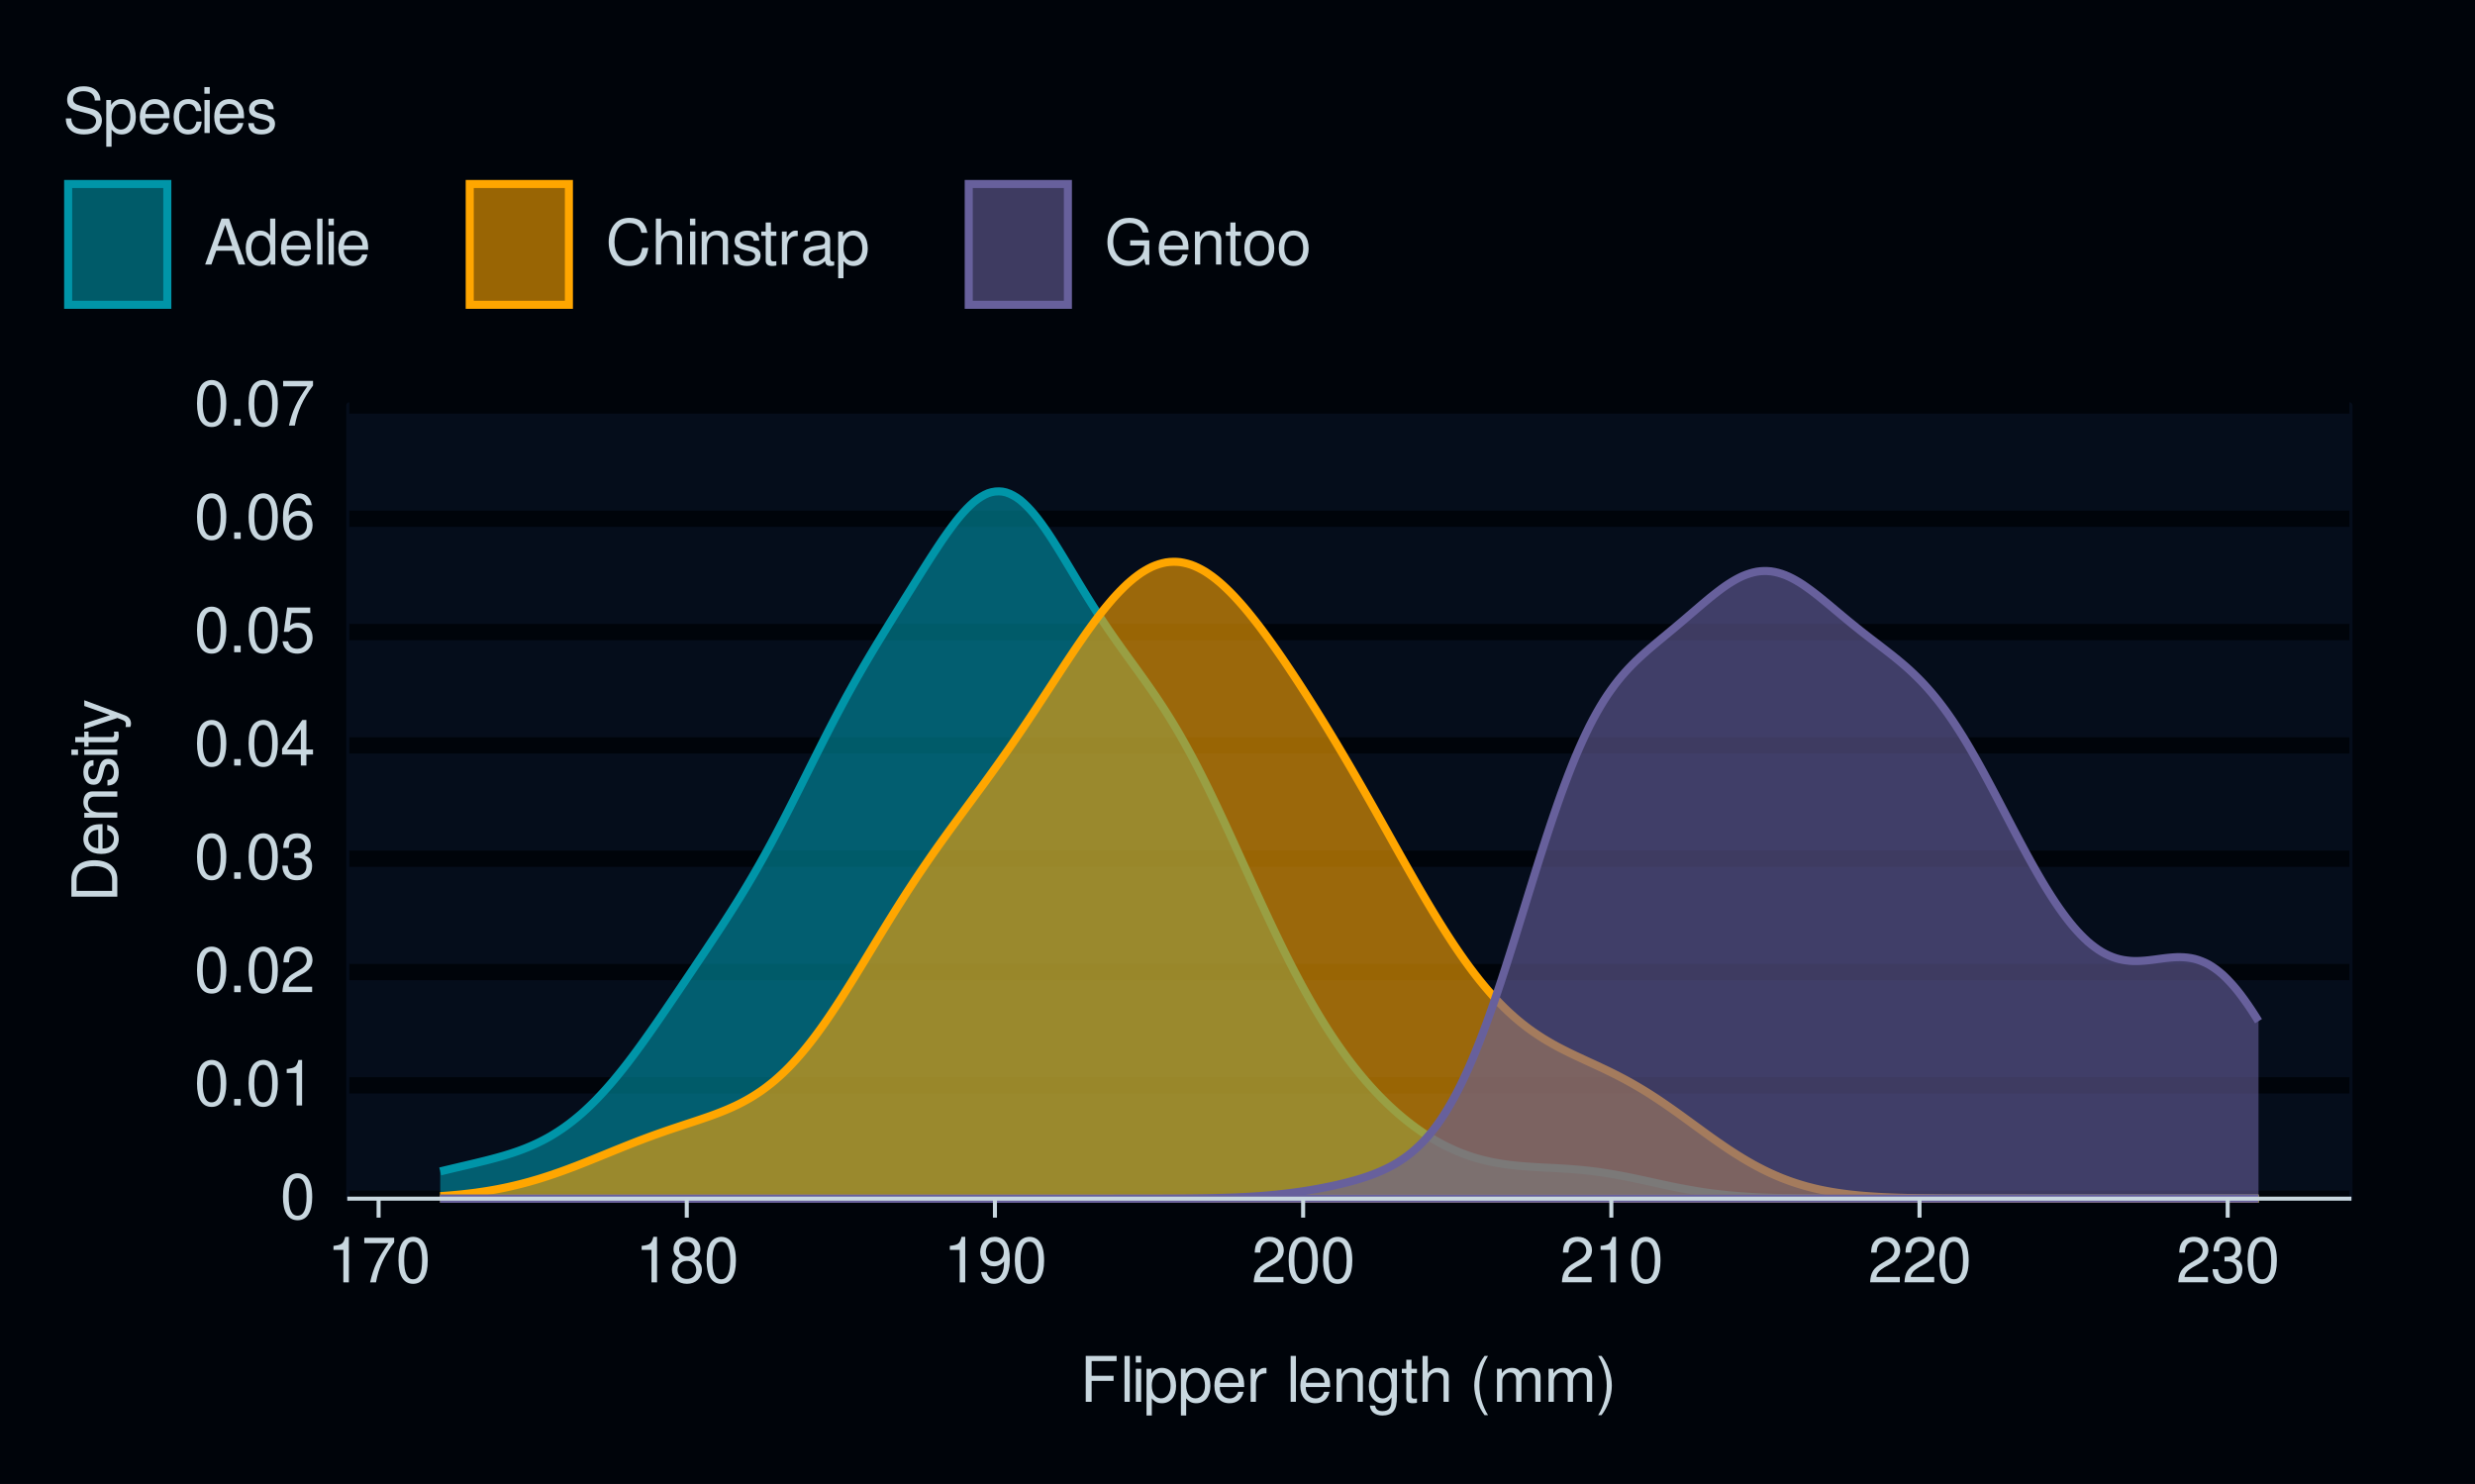 <?xml version="1.0" encoding="UTF-8"?>
<svg xmlns="http://www.w3.org/2000/svg" xmlns:xlink="http://www.w3.org/1999/xlink" width="432pt" height="259pt" viewBox="0 0 432 259" version="1.1">
<defs>
<g>
<symbol overflow="visible" id="glyph0-0">
<path style="stroke:none;" d=""/>
</symbol>
<symbol overflow="visible" id="glyph0-1">
<path style="stroke:none;" d="M 3.031 -7.953 C 2.297 -7.953 1.641 -7.625 1.234 -7.078 C 0.719 -6.375 0.469 -5.328 0.469 -3.844 C 0.469 -1.172 1.359 0.25 3.031 0.25 C 4.672 0.25 5.578 -1.172 5.578 -3.781 C 5.578 -5.328 5.328 -6.359 4.812 -7.078 C 4.406 -7.641 3.766 -7.953 3.031 -7.953 Z M 3.031 -7.094 C 4.062 -7.094 4.594 -6.031 4.594 -3.875 C 4.594 -1.609 4.078 -0.547 3 -0.547 C 1.984 -0.547 1.469 -1.656 1.469 -3.844 C 1.469 -6.031 1.984 -7.094 3.031 -7.094 Z M 3.031 -7.094 "/>
</symbol>
<symbol overflow="visible" id="glyph0-2">
<path style="stroke:none;" d="M 2.094 -1.141 L 0.953 -1.141 L 0.953 0 L 2.094 0 Z M 2.094 -1.141 "/>
</symbol>
<symbol overflow="visible" id="glyph0-3">
<path style="stroke:none;" d="M 2.844 -5.672 L 2.844 0 L 3.812 0 L 3.812 -7.953 L 3.172 -7.953 C 2.844 -6.734 2.625 -6.562 1.125 -6.375 L 1.125 -5.672 Z M 2.844 -5.672 "/>
</symbol>
<symbol overflow="visible" id="glyph0-4">
<path style="stroke:none;" d="M 5.562 -0.953 L 1.469 -0.953 C 1.562 -1.609 1.906 -2.031 2.875 -2.625 L 3.969 -3.234 C 5.062 -3.844 5.625 -4.656 5.625 -5.625 C 5.625 -6.297 5.359 -6.906 4.891 -7.344 C 4.438 -7.75 3.859 -7.953 3.125 -7.953 C 2.141 -7.953 1.391 -7.594 0.969 -6.922 C 0.688 -6.5 0.578 -6 0.547 -5.203 L 1.516 -5.203 C 1.547 -5.734 1.609 -6.062 1.75 -6.328 C 2 -6.812 2.516 -7.109 3.094 -7.109 C 3.969 -7.109 4.625 -6.469 4.625 -5.609 C 4.625 -4.969 4.266 -4.422 3.578 -4.031 L 2.562 -3.438 C 0.938 -2.5 0.469 -1.75 0.375 -0.016 L 5.562 -0.016 Z M 5.562 -0.953 "/>
</symbol>
<symbol overflow="visible" id="glyph0-5">
<path style="stroke:none;" d="M 2.438 -3.656 L 2.953 -3.656 C 4.016 -3.656 4.578 -3.172 4.578 -2.219 C 4.578 -1.203 3.969 -0.609 2.969 -0.609 C 1.906 -0.609 1.391 -1.141 1.312 -2.312 L 0.359 -2.312 C 0.391 -1.672 0.5 -1.25 0.688 -0.906 C 1.094 -0.125 1.859 0.25 2.922 0.25 C 4.531 0.25 5.562 -0.719 5.562 -2.219 C 5.562 -3.234 5.188 -3.781 4.25 -4.109 C 4.969 -4.406 5.328 -4.969 5.328 -5.766 C 5.328 -7.125 4.438 -7.953 2.953 -7.953 C 1.391 -7.953 0.547 -7.078 0.516 -5.391 L 1.484 -5.391 C 1.5 -5.875 1.547 -6.156 1.656 -6.391 C 1.875 -6.844 2.359 -7.109 2.969 -7.109 C 3.828 -7.109 4.344 -6.594 4.344 -5.734 C 4.344 -5.172 4.141 -4.828 3.719 -4.641 C 3.453 -4.531 3.109 -4.484 2.438 -4.484 Z M 2.438 -3.656 "/>
</symbol>
<symbol overflow="visible" id="glyph0-6">
<path style="stroke:none;" d="M 3.594 -1.922 L 3.594 0 L 4.562 0 L 4.562 -1.922 L 5.719 -1.922 L 5.719 -2.797 L 4.562 -2.797 L 4.562 -7.953 L 3.844 -7.953 L 0.312 -2.953 L 0.312 -1.922 Z M 3.594 -2.797 L 1.156 -2.797 L 3.594 -6.297 Z M 3.594 -2.797 "/>
</symbol>
<symbol overflow="visible" id="glyph0-7">
<path style="stroke:none;" d="M 5.234 -7.797 L 1.203 -7.797 L 0.625 -3.547 L 1.516 -3.547 C 1.969 -4.094 2.344 -4.281 2.953 -4.281 C 4 -4.281 4.656 -3.562 4.656 -2.406 C 4.656 -1.281 4 -0.609 2.953 -0.609 C 2.094 -0.609 1.578 -1.031 1.359 -1.906 L 0.391 -1.906 C 0.516 -1.281 0.625 -0.969 0.859 -0.688 C 1.297 -0.094 2.094 0.25 2.969 0.25 C 4.547 0.25 5.641 -0.891 5.641 -2.547 C 5.641 -4.078 4.625 -5.141 3.125 -5.141 C 2.578 -5.141 2.141 -5 1.688 -4.656 L 1.984 -6.844 L 5.234 -6.844 Z M 5.234 -7.797 "/>
</symbol>
<symbol overflow="visible" id="glyph0-8">
<path style="stroke:none;" d="M 5.484 -5.891 C 5.297 -7.188 4.453 -7.953 3.266 -7.953 C 2.406 -7.953 1.641 -7.531 1.172 -6.812 C 0.688 -6.031 0.469 -5.078 0.469 -3.625 C 0.469 -2.281 0.656 -1.438 1.141 -0.734 C 1.547 -0.094 2.234 0.25 3.094 0.25 C 4.578 0.25 5.641 -0.859 5.641 -2.406 C 5.641 -3.875 4.656 -4.906 3.25 -4.906 C 2.484 -4.906 1.875 -4.625 1.469 -4.031 C 1.469 -6 2.094 -7.094 3.203 -7.094 C 3.891 -7.094 4.359 -6.656 4.516 -5.891 Z M 3.141 -4.047 C 4.062 -4.047 4.656 -3.391 4.656 -2.328 C 4.656 -1.328 4 -0.609 3.109 -0.609 C 2.203 -0.609 1.516 -1.359 1.516 -2.375 C 1.516 -3.359 2.172 -4.047 3.141 -4.047 Z M 3.141 -4.047 "/>
</symbol>
<symbol overflow="visible" id="glyph0-9">
<path style="stroke:none;" d="M 5.719 -7.797 L 0.5 -7.797 L 0.5 -6.844 L 4.719 -6.844 C 2.859 -4.188 2.094 -2.562 1.516 0 L 2.547 0 C 2.984 -2.5 3.953 -4.641 5.719 -6.984 Z M 5.719 -7.797 "/>
</symbol>
<symbol overflow="visible" id="glyph0-10">
<path style="stroke:none;" d="M 4.297 -4.188 C 5.109 -4.688 5.375 -5.078 5.375 -5.828 C 5.375 -7.078 4.406 -7.953 3.031 -7.953 C 1.656 -7.953 0.688 -7.078 0.688 -5.844 C 0.688 -5.078 0.938 -4.703 1.734 -4.188 C 0.844 -3.734 0.406 -3.094 0.406 -2.219 C 0.406 -0.766 1.469 0.25 3.031 0.25 C 4.562 0.25 5.641 -0.766 5.641 -2.219 C 5.641 -3.094 5.203 -3.734 4.297 -4.188 Z M 3.031 -7.094 C 3.844 -7.094 4.375 -6.594 4.375 -5.812 C 4.375 -5.062 3.844 -4.562 3.031 -4.562 C 2.203 -4.562 1.672 -5.062 1.672 -5.828 C 1.672 -6.594 2.203 -7.094 3.031 -7.094 Z M 3.031 -3.75 C 4 -3.75 4.656 -3.109 4.656 -2.188 C 4.656 -1.234 4 -0.609 3 -0.609 C 2.062 -0.609 1.391 -1.25 1.391 -2.172 C 1.391 -3.125 2.047 -3.75 3.031 -3.75 Z M 3.031 -3.75 "/>
</symbol>
<symbol overflow="visible" id="glyph0-11">
<path style="stroke:none;" d="M 0.578 -1.812 C 0.766 -0.516 1.609 0.25 2.797 0.25 C 3.656 0.25 4.438 -0.172 4.891 -0.875 C 5.375 -1.656 5.594 -2.625 5.594 -4.062 C 5.594 -5.406 5.406 -6.266 4.938 -6.969 C 4.516 -7.609 3.828 -7.953 2.969 -7.953 C 1.484 -7.953 0.422 -6.844 0.422 -5.297 C 0.422 -3.844 1.406 -2.812 2.812 -2.812 C 3.547 -2.812 4.109 -3.062 4.594 -3.672 C 4.594 -1.688 3.969 -0.609 2.859 -0.609 C 2.172 -0.609 1.703 -1.047 1.547 -1.812 Z M 2.953 -7.109 C 3.859 -7.109 4.547 -6.344 4.547 -5.328 C 4.547 -4.344 3.891 -3.656 2.922 -3.656 C 1.984 -3.656 1.406 -4.328 1.406 -5.375 C 1.406 -6.375 2.062 -7.109 2.953 -7.109 Z M 2.953 -7.109 "/>
</symbol>
<symbol overflow="visible" id="glyph0-12">
<path style="stroke:none;" d="M 2.016 -3.656 L 5.844 -3.656 L 5.844 -4.547 L 2.016 -4.547 L 2.016 -7.109 L 6.375 -7.109 L 6.375 -8.016 L 0.984 -8.016 L 0.984 0 L 2.016 0 Z M 2.016 -3.656 "/>
</symbol>
<symbol overflow="visible" id="glyph0-13">
<path style="stroke:none;" d="M 1.672 -8.016 L 0.75 -8.016 L 0.75 0 L 1.672 0 Z M 1.672 -8.016 "/>
</symbol>
<symbol overflow="visible" id="glyph0-14">
<path style="stroke:none;" d="M 1.656 -5.766 L 0.734 -5.766 L 0.734 0 L 1.656 0 Z M 1.656 -8.016 L 0.719 -8.016 L 0.719 -6.859 L 1.656 -6.859 Z M 1.656 -8.016 "/>
</symbol>
<symbol overflow="visible" id="glyph0-15">
<path style="stroke:none;" d="M 0.594 2.391 L 1.516 2.391 L 1.516 -0.609 C 2 -0.016 2.547 0.25 3.281 0.25 C 4.781 0.25 5.75 -0.953 5.75 -2.781 C 5.75 -4.719 4.812 -5.922 3.281 -5.922 C 2.5 -5.922 1.875 -5.578 1.438 -4.891 L 1.438 -5.766 L 0.594 -5.766 Z M 3.125 -5.078 C 4.141 -5.078 4.797 -4.188 4.797 -2.812 C 4.797 -1.5 4.125 -0.609 3.125 -0.609 C 2.141 -0.609 1.516 -1.484 1.516 -2.844 C 1.516 -4.188 2.141 -5.078 3.125 -5.078 Z M 3.125 -5.078 "/>
</symbol>
<symbol overflow="visible" id="glyph0-16">
<path style="stroke:none;" d="M 5.641 -2.578 C 5.641 -3.453 5.578 -3.984 5.406 -4.406 C 5.031 -5.359 4.156 -5.922 3.078 -5.922 C 1.469 -5.922 0.438 -4.703 0.438 -2.812 C 0.438 -0.906 1.438 0.25 3.062 0.25 C 4.375 0.25 5.297 -0.5 5.516 -1.75 L 4.594 -1.75 C 4.344 -0.984 3.828 -0.594 3.094 -0.594 C 2.516 -0.594 2.016 -0.859 1.703 -1.344 C 1.484 -1.672 1.406 -2 1.391 -2.578 Z M 1.422 -3.328 C 1.5 -4.391 2.141 -5.078 3.062 -5.078 C 4 -5.078 4.656 -4.359 4.656 -3.328 Z M 1.422 -3.328 "/>
</symbol>
<symbol overflow="visible" id="glyph0-17">
<path style="stroke:none;" d="M 0.766 -5.766 L 0.766 0 L 1.688 0 L 1.688 -2.984 C 1.688 -4.375 2.266 -5 3.531 -4.969 L 3.531 -5.891 C 3.375 -5.922 3.281 -5.922 3.172 -5.922 C 2.578 -5.922 2.141 -5.578 1.609 -4.719 L 1.609 -5.766 Z M 0.766 -5.766 "/>
</symbol>
<symbol overflow="visible" id="glyph0-18">
<path style="stroke:none;" d=""/>
</symbol>
<symbol overflow="visible" id="glyph0-19">
<path style="stroke:none;" d="M 0.766 -5.766 L 0.766 0 L 1.688 0 L 1.688 -3.172 C 1.688 -4.359 2.312 -5.125 3.25 -5.125 C 3.984 -5.125 4.438 -4.688 4.438 -4 L 4.438 0 L 5.359 0 L 5.359 -4.359 C 5.359 -5.312 4.641 -5.922 3.531 -5.922 C 2.672 -5.922 2.125 -5.594 1.609 -4.797 L 1.609 -5.766 Z M 0.766 -5.766 "/>
</symbol>
<symbol overflow="visible" id="glyph0-20">
<path style="stroke:none;" d="M 4.438 -5.766 L 4.438 -4.922 C 3.984 -5.625 3.469 -5.922 2.75 -5.922 C 1.359 -5.922 0.391 -4.625 0.391 -2.781 C 0.391 -1.812 0.609 -1.109 1.109 -0.531 C 1.547 -0.016 2.094 0.25 2.688 0.25 C 3.375 0.25 3.875 -0.062 4.359 -0.781 L 4.359 -0.484 C 4.359 1.062 3.922 1.625 2.781 1.625 C 2 1.625 1.594 1.312 1.5 0.656 L 0.578 0.656 C 0.656 1.734 1.5 2.391 2.766 2.391 C 3.609 2.391 4.312 2.125 4.688 1.656 C 5.125 1.125 5.297 0.406 5.297 -0.953 L 5.297 -5.766 Z M 2.844 -5.078 C 3.812 -5.078 4.359 -4.266 4.359 -2.812 C 4.359 -1.406 3.797 -0.594 2.844 -0.594 C 1.891 -0.594 1.344 -1.422 1.344 -2.844 C 1.344 -4.25 1.891 -5.078 2.844 -5.078 Z M 2.844 -5.078 "/>
</symbol>
<symbol overflow="visible" id="glyph0-21">
<path style="stroke:none;" d="M 2.797 -5.766 L 1.844 -5.766 L 1.844 -7.344 L 0.938 -7.344 L 0.938 -5.766 L 0.156 -5.766 L 0.156 -5.016 L 0.938 -5.016 L 0.938 -0.656 C 0.938 -0.062 1.328 0.25 2.047 0.25 C 2.281 0.25 2.484 0.234 2.797 0.172 L 2.797 -0.594 C 2.656 -0.562 2.547 -0.547 2.359 -0.547 C 1.953 -0.547 1.844 -0.656 1.844 -1.062 L 1.844 -5.016 L 2.797 -5.016 Z M 2.797 -5.766 "/>
</symbol>
<symbol overflow="visible" id="glyph0-22">
<path style="stroke:none;" d="M 0.766 -8.016 L 0.766 0 L 1.688 0 L 1.688 -3.172 C 1.688 -4.359 2.297 -5.125 3.25 -5.125 C 3.547 -5.125 3.844 -5.031 4.062 -4.875 C 4.328 -4.672 4.438 -4.406 4.438 -4 L 4.438 0 L 5.344 0 L 5.344 -4.359 C 5.344 -5.328 4.656 -5.922 3.531 -5.922 C 2.719 -5.922 2.219 -5.672 1.688 -4.969 L 1.688 -8.016 Z M 0.766 -8.016 "/>
</symbol>
<symbol overflow="visible" id="glyph0-23">
<path style="stroke:none;" d="M 2.594 -8.016 C 1.5 -6.578 0.797 -4.578 0.797 -2.844 C 0.797 -1.109 1.5 0.891 2.594 2.328 L 3.203 2.328 C 2.234 0.766 1.688 -1.094 1.688 -2.844 C 1.688 -4.594 2.234 -6.453 3.203 -8.016 Z M 2.594 -8.016 "/>
</symbol>
<symbol overflow="visible" id="glyph0-24">
<path style="stroke:none;" d="M 0.766 -5.766 L 0.766 0 L 1.688 0 L 1.688 -3.625 C 1.688 -4.453 2.297 -5.125 3.047 -5.125 C 3.734 -5.125 4.109 -4.703 4.109 -3.969 L 4.109 0 L 5.031 0 L 5.031 -3.625 C 5.031 -4.453 5.641 -5.125 6.391 -5.125 C 7.062 -5.125 7.453 -4.703 7.453 -3.969 L 7.453 0 L 8.375 0 L 8.375 -4.328 C 8.375 -5.359 7.781 -5.922 6.703 -5.922 C 5.938 -5.922 5.484 -5.703 4.938 -5.047 C 4.594 -5.672 4.141 -5.922 3.391 -5.922 C 2.625 -5.922 2.094 -5.641 1.609 -4.953 L 1.609 -5.766 Z M 0.766 -5.766 "/>
</symbol>
<symbol overflow="visible" id="glyph0-25">
<path style="stroke:none;" d="M 1.016 2.328 C 2.125 0.891 2.812 -1.109 2.812 -2.844 C 2.812 -4.578 2.125 -6.578 1.016 -8.016 L 0.422 -8.016 C 1.391 -6.453 1.922 -4.594 1.922 -2.844 C 1.922 -1.094 1.391 0.766 0.422 2.328 Z M 1.016 2.328 "/>
</symbol>
<symbol overflow="visible" id="glyph0-26">
<path style="stroke:none;" d="M 6.562 -5.672 C 6.562 -6.219 6.516 -6.375 6.344 -6.75 C 5.906 -7.672 4.969 -8.156 3.625 -8.156 C 1.859 -8.156 0.766 -7.25 0.766 -5.797 C 0.766 -4.812 1.281 -4.203 2.344 -3.922 L 4.328 -3.406 C 5.359 -3.141 5.812 -2.734 5.812 -2.094 C 5.812 -1.672 5.578 -1.234 5.234 -0.984 C 4.922 -0.766 4.406 -0.656 3.766 -0.656 C 2.875 -0.656 2.297 -0.859 1.906 -1.312 C 1.609 -1.672 1.484 -2.062 1.5 -2.547 L 0.531 -2.547 C 0.531 -1.812 0.688 -1.328 1 -0.891 C 1.547 -0.125 2.469 0.25 3.703 0.25 C 4.656 0.25 5.438 0.031 5.953 -0.359 C 6.484 -0.797 6.828 -1.5 6.828 -2.203 C 6.828 -3.188 6.219 -3.922 5.125 -4.219 L 3.109 -4.75 C 2.141 -5.016 1.797 -5.328 1.797 -5.938 C 1.797 -6.75 2.516 -7.297 3.594 -7.297 C 4.859 -7.297 5.578 -6.719 5.594 -5.672 Z M 6.562 -5.672 "/>
</symbol>
<symbol overflow="visible" id="glyph0-27">
<path style="stroke:none;" d="M 5.188 -3.828 C 5.141 -4.391 5.016 -4.75 4.797 -5.078 C 4.406 -5.609 3.703 -5.922 2.906 -5.922 C 1.344 -5.922 0.344 -4.703 0.344 -2.781 C 0.344 -0.922 1.328 0.25 2.891 0.25 C 4.266 0.25 5.141 -0.578 5.25 -1.984 L 4.328 -1.984 C 4.172 -1.062 3.703 -0.594 2.922 -0.594 C 1.906 -0.594 1.297 -1.422 1.297 -2.781 C 1.297 -4.219 1.891 -5.078 2.891 -5.078 C 3.656 -5.078 4.141 -4.625 4.25 -3.828 Z M 5.188 -3.828 "/>
</symbol>
<symbol overflow="visible" id="glyph0-28">
<path style="stroke:none;" d="M 4.812 -4.156 C 4.812 -5.297 4.062 -5.922 2.734 -5.922 C 1.391 -5.922 0.516 -5.234 0.516 -4.172 C 0.516 -3.266 0.984 -2.844 2.344 -2.516 L 3.203 -2.297 C 3.844 -2.141 4.094 -1.906 4.094 -1.5 C 4.094 -0.953 3.547 -0.594 2.75 -0.594 C 2.25 -0.594 1.844 -0.734 1.609 -0.984 C 1.469 -1.141 1.391 -1.312 1.344 -1.719 L 0.375 -1.719 C 0.422 -0.391 1.172 0.25 2.672 0.25 C 4.125 0.25 5.047 -0.469 5.047 -1.578 C 5.047 -2.438 4.562 -2.906 3.422 -3.172 L 2.547 -3.391 C 1.797 -3.562 1.469 -3.812 1.469 -4.219 C 1.469 -4.75 1.953 -5.078 2.688 -5.078 C 3.438 -5.078 3.828 -4.766 3.844 -4.156 Z M 4.812 -4.156 "/>
</symbol>
<symbol overflow="visible" id="glyph0-29">
<path style="stroke:none;" d="M 5.219 -2.406 L 6.031 0 L 7.188 0 L 4.359 -8.016 L 3.047 -8.016 L 0.188 0 L 1.281 0 L 2.125 -2.406 Z M 4.922 -3.266 L 2.375 -3.266 L 3.703 -6.922 Z M 4.922 -3.266 "/>
</symbol>
<symbol overflow="visible" id="glyph0-30">
<path style="stroke:none;" d="M 5.438 -8.016 L 4.531 -8.016 L 4.531 -5.031 C 4.141 -5.625 3.531 -5.922 2.766 -5.922 C 1.266 -5.922 0.281 -4.734 0.281 -2.891 C 0.281 -0.953 1.234 0.25 2.797 0.25 C 3.594 0.25 4.141 -0.047 4.625 -0.766 L 4.625 0 L 5.438 0 Z M 2.922 -5.078 C 3.906 -5.078 4.531 -4.203 4.531 -2.812 C 4.531 -1.484 3.891 -0.609 2.922 -0.609 C 1.906 -0.609 1.25 -1.5 1.25 -2.844 C 1.25 -4.188 1.906 -5.078 2.922 -5.078 Z M 2.922 -5.078 "/>
</symbol>
<symbol overflow="visible" id="glyph0-31">
<path style="stroke:none;" d="M 7.281 -5.531 C 6.969 -7.297 5.953 -8.156 4.188 -8.156 C 3.109 -8.156 2.25 -7.812 1.656 -7.156 C 0.922 -6.359 0.531 -5.219 0.531 -3.922 C 0.531 -2.594 0.938 -1.469 1.688 -0.688 C 2.312 -0.047 3.109 0.25 4.141 0.25 C 6.109 0.25 7.203 -0.797 7.453 -2.922 L 6.391 -2.922 C 6.297 -2.375 6.188 -2 6.031 -1.688 C 5.703 -1.016 5.016 -0.656 4.156 -0.656 C 2.562 -0.656 1.547 -1.922 1.547 -3.922 C 1.547 -5.984 2.516 -7.25 4.062 -7.25 C 4.719 -7.25 5.328 -7.062 5.656 -6.75 C 5.953 -6.469 6.109 -6.141 6.234 -5.531 Z M 7.281 -5.531 "/>
</symbol>
<symbol overflow="visible" id="glyph0-32">
<path style="stroke:none;" d="M 5.891 -0.531 C 5.781 -0.516 5.734 -0.516 5.688 -0.516 C 5.375 -0.516 5.188 -0.688 5.188 -0.969 L 5.188 -4.359 C 5.188 -5.375 4.438 -5.922 3.031 -5.922 C 2.172 -5.922 1.5 -5.688 1.109 -5.266 C 0.844 -4.969 0.734 -4.625 0.719 -4.062 L 1.641 -4.062 C 1.719 -4.766 2.141 -5.078 2.984 -5.078 C 3.828 -5.078 4.281 -4.781 4.281 -4.219 L 4.281 -3.984 C 4.266 -3.594 4.062 -3.438 3.328 -3.344 C 2.031 -3.172 1.828 -3.141 1.469 -2.984 C 0.797 -2.703 0.469 -2.203 0.469 -1.453 C 0.469 -0.406 1.188 0.25 2.359 0.25 C 3.078 0.25 3.656 0 4.312 -0.594 C 4.375 0 4.656 0.25 5.266 0.25 C 5.453 0.25 5.578 0.234 5.891 0.156 Z M 4.281 -1.812 C 4.281 -1.5 4.188 -1.312 3.922 -1.062 C 3.547 -0.719 3.094 -0.547 2.547 -0.547 C 1.844 -0.547 1.422 -0.891 1.422 -1.469 C 1.422 -2.078 1.812 -2.391 2.812 -2.531 C 3.781 -2.656 3.969 -2.703 4.281 -2.844 Z M 4.281 -1.812 "/>
</symbol>
<symbol overflow="visible" id="glyph0-33">
<path style="stroke:none;" d="M 7.797 -4.234 L 4.453 -4.234 L 4.453 -3.328 L 6.891 -3.328 L 6.891 -3.109 C 6.891 -1.688 5.844 -0.656 4.375 -0.656 C 3.562 -0.656 2.828 -0.953 2.359 -1.469 C 1.828 -2.031 1.5 -2.984 1.5 -3.984 C 1.5 -5.953 2.625 -7.25 4.328 -7.25 C 5.547 -7.25 6.422 -6.625 6.641 -5.594 L 7.688 -5.594 C 7.406 -7.219 6.172 -8.156 4.328 -8.156 C 3.359 -8.156 2.562 -7.891 1.938 -7.375 C 1 -6.609 0.484 -5.375 0.484 -3.922 C 0.484 -1.469 1.984 0.25 4.156 0.25 C 5.25 0.25 6.109 -0.156 6.891 -1.016 L 7.156 0.047 L 7.797 0.047 Z M 7.797 -4.234 "/>
</symbol>
<symbol overflow="visible" id="glyph0-34">
<path style="stroke:none;" d="M 2.984 -5.922 C 1.359 -5.922 0.391 -4.781 0.391 -2.844 C 0.391 -0.891 1.359 0.25 3 0.25 C 4.625 0.25 5.609 -0.906 5.609 -2.797 C 5.609 -4.797 4.656 -5.922 2.984 -5.922 Z M 3 -5.078 C 4.031 -5.078 4.656 -4.234 4.656 -2.812 C 4.656 -1.438 4.016 -0.594 3 -0.594 C 1.984 -0.594 1.359 -1.438 1.359 -2.844 C 1.359 -4.234 1.984 -5.078 3 -5.078 Z M 3 -5.078 "/>
</symbol>
<symbol overflow="visible" id="glyph1-0">
<path style="stroke:none;" d=""/>
</symbol>
<symbol overflow="visible" id="glyph1-1">
<path style="stroke:none;" d="M 0 -0.984 L 0 -4.062 C 0 -6.094 -1.516 -7.344 -4.016 -7.344 C -6.5 -7.344 -8.016 -6.109 -8.016 -4.062 L -8.016 -0.984 Z M -0.906 -2 L -7.109 -2 L -7.109 -3.891 C -7.109 -5.484 -6.047 -6.312 -4 -6.312 C -1.969 -6.312 -0.906 -5.484 -0.906 -3.891 Z M -0.906 -2 "/>
</symbol>
<symbol overflow="visible" id="glyph1-2">
<path style="stroke:none;" d="M -2.578 -5.641 C -3.453 -5.641 -3.984 -5.578 -4.406 -5.406 C -5.359 -5.031 -5.922 -4.156 -5.922 -3.078 C -5.922 -1.469 -4.703 -0.438 -2.812 -0.438 C -0.906 -0.438 0.25 -1.438 0.25 -3.062 C 0.25 -4.375 -0.5 -5.297 -1.75 -5.516 L -1.75 -4.594 C -0.984 -4.344 -0.594 -3.828 -0.594 -3.094 C -0.594 -2.516 -0.859 -2.016 -1.344 -1.703 C -1.672 -1.484 -2 -1.406 -2.578 -1.391 Z M -3.328 -1.422 C -4.391 -1.5 -5.078 -2.141 -5.078 -3.062 C -5.078 -4 -4.359 -4.656 -3.328 -4.656 Z M -3.328 -1.422 "/>
</symbol>
<symbol overflow="visible" id="glyph1-3">
<path style="stroke:none;" d="M -5.766 -0.766 L 0 -0.766 L 0 -1.688 L -3.172 -1.688 C -4.359 -1.688 -5.125 -2.312 -5.125 -3.25 C -5.125 -3.984 -4.688 -4.438 -4 -4.438 L 0 -4.438 L 0 -5.359 L -4.359 -5.359 C -5.312 -5.359 -5.922 -4.641 -5.922 -3.531 C -5.922 -2.672 -5.594 -2.125 -4.797 -1.609 L -5.766 -1.609 Z M -5.766 -0.766 "/>
</symbol>
<symbol overflow="visible" id="glyph1-4">
<path style="stroke:none;" d="M -4.156 -4.812 C -5.297 -4.812 -5.922 -4.062 -5.922 -2.734 C -5.922 -1.391 -5.234 -0.516 -4.172 -0.516 C -3.266 -0.516 -2.844 -0.984 -2.516 -2.344 L -2.297 -3.203 C -2.141 -3.844 -1.906 -4.094 -1.5 -4.094 C -0.953 -4.094 -0.594 -3.547 -0.594 -2.75 C -0.594 -2.25 -0.734 -1.844 -0.984 -1.609 C -1.141 -1.469 -1.312 -1.391 -1.719 -1.344 L -1.719 -0.375 C -0.391 -0.422 0.25 -1.172 0.25 -2.672 C 0.25 -4.125 -0.469 -5.047 -1.578 -5.047 C -2.438 -5.047 -2.906 -4.562 -3.172 -3.422 L -3.391 -2.547 C -3.562 -1.797 -3.812 -1.469 -4.219 -1.469 C -4.75 -1.469 -5.078 -1.953 -5.078 -2.688 C -5.078 -3.438 -4.766 -3.828 -4.156 -3.844 Z M -4.156 -4.812 "/>
</symbol>
<symbol overflow="visible" id="glyph1-5">
<path style="stroke:none;" d="M -5.766 -1.656 L -5.766 -0.734 L 0 -0.734 L 0 -1.656 Z M -8.016 -1.656 L -8.016 -0.719 L -6.859 -0.719 L -6.859 -1.656 Z M -8.016 -1.656 "/>
</symbol>
<symbol overflow="visible" id="glyph1-6">
<path style="stroke:none;" d="M -5.766 -2.797 L -5.766 -1.844 L -7.344 -1.844 L -7.344 -0.938 L -5.766 -0.938 L -5.766 -0.156 L -5.016 -0.156 L -5.016 -0.938 L -0.656 -0.938 C -0.062 -0.938 0.25 -1.328 0.25 -2.047 C 0.25 -2.281 0.234 -2.484 0.172 -2.797 L -0.594 -2.797 C -0.562 -2.656 -0.547 -2.547 -0.547 -2.359 C -0.547 -1.953 -0.656 -1.844 -1.062 -1.844 L -5.016 -1.844 L -5.016 -2.797 Z M -5.766 -2.797 "/>
</symbol>
<symbol overflow="visible" id="glyph1-7">
<path style="stroke:none;" d="M -5.766 -4.266 L -1.281 -2.672 L -5.766 -1.203 L -5.766 -0.219 L 0.016 -2.172 L 0.938 -1.812 C 1.344 -1.656 1.5 -1.469 1.5 -1.078 C 1.5 -0.922 1.469 -0.797 1.438 -0.594 L 2.25 -0.594 C 2.359 -0.781 2.391 -0.969 2.391 -1.203 C 2.391 -1.5 2.297 -1.828 2.125 -2.062 C 1.906 -2.359 1.672 -2.516 1.203 -2.688 L -5.766 -5.266 Z M -5.766 -4.266 "/>
</symbol>
</g>
</defs>
<g id="surface101">
<rect x="0" y="0" width="432" height="259" style="fill:rgb(0%,1.569%,3.922%);fill-opacity:1;stroke:none;"/>
<path style="fill:none;stroke-width:1.067;stroke-linecap:round;stroke-linejoin:round;stroke:rgb(0%,1.569%,3.922%);stroke-opacity:1;stroke-miterlimit:10;" d="M 0 259 L 432 259 L 432 0 L 0 0 Z M 0 259 "/>
<path style="fill-rule:nonzero;fill:rgb(1.961%,5.098%,10.588%);fill-opacity:1;stroke-width:1.067;stroke-linecap:round;stroke-linejoin:round;stroke:rgb(1.961%,5.098%,10.588%);stroke-opacity:1;stroke-miterlimit:10;" d="M 60.969 209.223 L 410.082 209.223 L 410.082 70.766 L 60.969 70.766 Z M 60.969 209.223 "/>
<path style="fill:none;stroke-width:2.838;stroke-linecap:butt;stroke-linejoin:round;stroke:rgb(0%,1.569%,3.922%);stroke-opacity:1;stroke-miterlimit:10;" d="M 60.969 209.223 L 410.082 209.223 "/>
<path style="fill:none;stroke-width:2.838;stroke-linecap:butt;stroke-linejoin:round;stroke:rgb(0%,1.569%,3.922%);stroke-opacity:1;stroke-miterlimit:10;" d="M 60.969 189.441 L 410.082 189.441 "/>
<path style="fill:none;stroke-width:2.838;stroke-linecap:butt;stroke-linejoin:round;stroke:rgb(0%,1.569%,3.922%);stroke-opacity:1;stroke-miterlimit:10;" d="M 60.969 169.664 L 410.082 169.664 "/>
<path style="fill:none;stroke-width:2.838;stroke-linecap:butt;stroke-linejoin:round;stroke:rgb(0%,1.569%,3.922%);stroke-opacity:1;stroke-miterlimit:10;" d="M 60.969 149.883 L 410.082 149.883 "/>
<path style="fill:none;stroke-width:2.838;stroke-linecap:butt;stroke-linejoin:round;stroke:rgb(0%,1.569%,3.922%);stroke-opacity:1;stroke-miterlimit:10;" d="M 60.969 130.105 L 410.082 130.105 "/>
<path style="fill:none;stroke-width:2.838;stroke-linecap:butt;stroke-linejoin:round;stroke:rgb(0%,1.569%,3.922%);stroke-opacity:1;stroke-miterlimit:10;" d="M 60.969 110.324 L 410.082 110.324 "/>
<path style="fill:none;stroke-width:2.838;stroke-linecap:butt;stroke-linejoin:round;stroke:rgb(0%,1.569%,3.922%);stroke-opacity:1;stroke-miterlimit:10;" d="M 60.969 90.543 L 410.082 90.543 "/>
<path style="fill:none;stroke-width:2.838;stroke-linecap:butt;stroke-linejoin:round;stroke:rgb(0%,1.569%,3.922%);stroke-opacity:1;stroke-miterlimit:10;" d="M 60.969 70.766 L 410.082 70.766 "/>
<path style=" stroke:none;fill-rule:nonzero;fill:rgb(0%,58.431%,65.882%);fill-opacity:0.6;" d="M 76.84 204.469 L 77.461 204.316 L 79.324 203.871 L 79.945 203.727 L 80.566 203.578 L 81.188 203.434 L 81.809 203.285 L 82.43 203.141 L 83.051 202.992 L 84.914 202.535 L 85.535 202.375 L 86.156 202.211 L 86.777 202.043 L 87.398 201.871 L 88.02 201.691 L 88.641 201.5 L 89.262 201.305 L 89.883 201.098 L 90.504 200.883 L 91.125 200.652 L 91.746 200.41 L 92.367 200.156 L 92.988 199.887 L 93.609 199.605 L 94.23 199.305 L 94.852 198.988 L 95.473 198.656 L 96.094 198.305 L 96.715 197.93 L 97.336 197.539 L 97.957 197.129 L 98.578 196.699 L 99.199 196.246 L 99.82 195.77 L 100.441 195.273 L 101.062 194.758 L 101.684 194.219 L 102.305 193.652 L 102.926 193.066 L 103.547 192.461 L 104.168 191.832 L 104.789 191.18 L 105.41 190.508 L 106.031 189.812 L 106.652 189.102 L 107.273 188.367 L 107.895 187.613 L 108.516 186.844 L 109.137 186.055 L 109.758 185.254 L 110.379 184.434 L 111 183.598 L 111.621 182.75 L 112.242 181.895 L 112.863 181.023 L 113.484 180.145 L 114.105 179.258 L 114.727 178.363 L 115.348 177.461 L 115.969 176.555 L 116.59 175.645 L 117.832 173.816 L 118.453 172.898 L 120.938 169.211 L 122.801 166.434 L 123.422 165.504 L 124.664 163.629 L 125.285 162.688 L 125.906 161.738 L 126.527 160.781 L 127.148 159.812 L 127.77 158.836 L 128.391 157.852 L 129.012 156.855 L 129.633 155.84 L 130.254 154.812 L 130.875 153.77 L 131.496 152.715 L 132.117 151.637 L 132.738 150.547 L 133.359 149.438 L 133.98 148.312 L 134.602 147.172 L 135.223 146.012 L 135.844 144.836 L 136.465 143.652 L 137.086 142.453 L 137.707 141.238 L 138.328 140.016 L 138.949 138.785 L 139.57 137.551 L 140.812 135.066 L 141.434 133.82 L 142.676 131.344 L 143.297 130.113 L 143.918 128.891 L 144.539 127.676 L 145.16 126.473 L 145.781 125.285 L 146.402 124.109 L 147.023 122.945 L 147.641 121.797 L 148.262 120.668 L 148.883 119.551 L 149.504 118.449 L 150.125 117.363 L 150.746 116.289 L 151.367 115.23 L 151.988 114.184 L 152.609 113.148 L 153.23 112.121 L 153.852 111.102 L 154.473 110.09 L 155.094 109.082 L 155.715 108.078 L 156.336 107.078 L 159.441 102.098 L 160.062 101.105 L 160.684 100.117 L 161.305 99.133 L 161.926 98.152 L 162.547 97.184 L 163.168 96.227 L 163.789 95.285 L 164.41 94.355 L 165.031 93.457 L 165.652 92.586 L 166.273 91.742 L 166.895 90.93 L 167.516 90.164 L 168.137 89.449 L 168.758 88.781 L 169.379 88.168 L 170 87.609 L 170.621 87.129 L 171.242 86.715 L 171.863 86.363 L 172.484 86.082 L 173.105 85.898 L 173.727 85.793 L 174.348 85.762 L 174.969 85.809 L 175.59 85.941 L 176.211 86.168 L 176.832 86.469 L 177.453 86.84 L 178.074 87.285 L 178.695 87.824 L 179.316 88.426 L 179.938 89.086 L 180.559 89.805 L 181.18 90.586 L 181.801 91.418 L 182.422 92.293 L 183.043 93.207 L 183.664 94.152 L 184.285 95.133 L 184.906 96.129 L 185.527 97.145 L 186.148 98.172 L 186.77 99.203 L 188.012 101.273 L 188.633 102.301 L 189.254 103.32 L 189.875 104.328 L 190.496 105.324 L 191.117 106.305 L 191.738 107.27 L 192.359 108.215 L 192.98 109.148 L 193.602 110.066 L 194.223 110.969 L 194.844 111.859 L 195.465 112.734 L 196.086 113.605 L 196.707 114.469 L 197.328 115.328 L 197.949 116.184 L 198.57 117.043 L 199.812 118.777 L 200.434 119.66 L 201.055 120.555 L 201.676 121.461 L 202.297 122.387 L 202.918 123.328 L 203.539 124.297 L 204.16 125.285 L 204.781 126.297 L 205.402 127.332 L 206.023 128.402 L 206.645 129.492 L 207.266 130.609 L 207.887 131.746 L 208.508 132.914 L 209.129 134.109 L 209.75 135.328 L 210.371 136.562 L 210.992 137.82 L 211.613 139.105 L 212.234 140.402 L 212.855 141.715 L 213.477 143.039 L 214.098 144.383 L 214.719 145.73 L 215.34 147.09 L 216.582 149.816 L 217.203 151.188 L 217.824 152.555 L 219.066 155.281 L 219.688 156.633 L 220.309 157.98 L 220.93 159.312 L 221.551 160.641 L 222.172 161.949 L 222.793 163.246 L 223.414 164.523 L 224.035 165.789 L 224.656 167.035 L 225.277 168.258 L 225.898 169.461 L 226.52 170.645 L 227.141 171.809 L 227.762 172.945 L 228.383 174.059 L 229.004 175.148 L 229.625 176.215 L 230.246 177.262 L 230.867 178.277 L 231.488 179.27 L 232.109 180.238 L 232.73 181.184 L 233.352 182.102 L 233.973 182.992 L 234.594 183.863 L 235.215 184.715 L 235.836 185.535 L 236.457 186.336 L 237.078 187.109 L 237.699 187.867 L 238.32 188.602 L 238.941 189.309 L 239.562 189.996 L 240.184 190.668 L 240.805 191.316 L 241.426 191.945 L 242.047 192.551 L 242.668 193.141 L 243.289 193.711 L 243.91 194.266 L 244.531 194.797 L 245.152 195.312 L 245.773 195.812 L 246.395 196.293 L 247.016 196.754 L 247.637 197.199 L 248.258 197.629 L 248.879 198.043 L 249.5 198.438 L 250.121 198.812 L 250.742 199.176 L 251.363 199.523 L 251.984 199.855 L 252.605 200.164 L 253.227 200.461 L 253.848 200.742 L 254.469 201.012 L 255.09 201.262 L 255.711 201.496 L 256.332 201.719 L 256.953 201.926 L 257.574 202.117 L 258.195 202.293 L 258.816 202.457 L 259.438 202.609 L 260.059 202.754 L 260.68 202.879 L 261.301 202.992 L 261.922 203.098 L 262.543 203.195 L 263.164 203.281 L 263.785 203.355 L 264.406 203.426 L 265.027 203.488 L 265.648 203.543 L 266.891 203.637 L 268.133 203.715 L 268.754 203.75 L 271.238 203.875 L 272.48 203.945 L 273.723 204.023 L 274.344 204.07 L 275.586 204.172 L 276.207 204.23 L 276.828 204.293 L 277.449 204.363 L 278.07 204.438 L 279.312 204.602 L 279.934 204.695 L 280.555 204.793 L 281.176 204.895 L 281.797 205 L 282.418 205.113 L 283.66 205.348 L 284.281 205.473 L 285.523 205.73 L 287.387 206.129 L 289.25 206.539 L 289.871 206.672 L 290.492 206.809 L 292.355 207.195 L 292.977 207.32 L 293.598 207.441 L 294.84 207.668 L 295.461 207.777 L 296.082 207.883 L 297.324 208.078 L 297.945 208.168 L 298.566 208.254 L 299.188 208.336 L 300.43 208.484 L 301.051 208.551 L 301.672 208.613 L 302.293 208.672 L 303.535 208.773 L 304.156 208.82 L 304.777 208.863 L 305.398 208.902 L 306.02 208.938 L 306.641 208.969 L 307.883 209.023 L 308.504 209.047 L 310.367 209.105 L 310.988 209.117 L 311.609 209.133 L 312.852 209.156 L 314.715 209.18 L 315.336 209.184 L 315.957 209.191 L 318.441 209.207 L 319.062 209.207 L 319.684 209.211 L 320.305 209.211 L 320.926 209.215 L 322.168 209.215 L 322.789 209.219 L 327.137 209.219 L 327.758 209.223 L 394.215 209.223 L 76.84 209.223 Z M 76.84 204.469 "/>
<path style="fill:none;stroke-width:1.408;stroke-linecap:butt;stroke-linejoin:round;stroke:rgb(0%,58.431%,65.882%);stroke-opacity:1;stroke-miterlimit:10;" d="M 76.84 204.469 L 77.461 204.316 L 79.324 203.871 L 79.945 203.727 L 80.566 203.578 L 81.188 203.434 L 81.809 203.285 L 82.43 203.141 L 83.051 202.992 L 84.914 202.535 L 85.535 202.375 L 86.156 202.211 L 86.777 202.043 L 87.398 201.871 L 88.02 201.691 L 88.641 201.5 L 89.262 201.305 L 89.883 201.098 L 90.504 200.883 L 91.125 200.652 L 91.746 200.41 L 92.367 200.156 L 92.988 199.887 L 93.609 199.605 L 94.23 199.305 L 94.852 198.988 L 95.473 198.656 L 96.094 198.305 L 96.715 197.93 L 97.336 197.539 L 97.957 197.129 L 98.578 196.699 L 99.199 196.246 L 99.82 195.77 L 100.441 195.273 L 101.062 194.758 L 101.684 194.219 L 102.305 193.652 L 102.926 193.066 L 103.547 192.461 L 104.168 191.832 L 104.789 191.18 L 105.41 190.508 L 106.031 189.812 L 106.652 189.102 L 107.273 188.367 L 107.895 187.613 L 108.516 186.844 L 109.137 186.055 L 109.758 185.254 L 110.379 184.434 L 111 183.598 L 111.621 182.75 L 112.242 181.895 L 112.863 181.023 L 113.484 180.145 L 114.105 179.258 L 114.727 178.363 L 115.348 177.461 L 115.969 176.555 L 116.59 175.645 L 117.832 173.816 L 118.453 172.898 L 120.938 169.211 L 122.801 166.434 L 123.422 165.504 L 124.664 163.629 L 125.285 162.688 L 125.906 161.738 L 126.527 160.781 L 127.148 159.812 L 127.77 158.836 L 128.391 157.852 L 129.012 156.855 L 129.633 155.84 L 130.254 154.812 L 130.875 153.77 L 131.496 152.715 L 132.117 151.637 L 132.738 150.547 L 133.359 149.438 L 133.98 148.312 L 134.602 147.172 L 135.223 146.012 L 135.844 144.836 L 136.465 143.652 L 137.086 142.453 L 137.707 141.238 L 138.328 140.016 L 138.949 138.785 L 139.57 137.551 L 140.812 135.066 L 141.434 133.82 L 142.676 131.344 L 143.297 130.113 L 143.918 128.891 L 144.539 127.676 L 145.16 126.473 L 145.781 125.285 L 146.402 124.109 L 147.023 122.945 L 147.641 121.797 L 148.262 120.668 L 148.883 119.551 L 149.504 118.449 L 150.125 117.363 L 150.746 116.289 L 151.367 115.23 L 151.988 114.184 L 152.609 113.148 L 153.23 112.121 L 153.852 111.102 L 154.473 110.09 L 155.094 109.082 L 155.715 108.078 L 156.336 107.078 L 159.441 102.098 L 160.062 101.105 L 160.684 100.117 L 161.305 99.133 L 161.926 98.152 L 162.547 97.184 L 163.168 96.227 L 163.789 95.285 L 164.41 94.355 L 165.031 93.457 L 165.652 92.586 L 166.273 91.742 L 166.895 90.93 L 167.516 90.164 L 168.137 89.449 L 168.758 88.781 L 169.379 88.168 L 170 87.609 L 170.621 87.129 L 171.242 86.715 L 171.863 86.363 L 172.484 86.082 L 173.105 85.898 L 173.727 85.793 L 174.348 85.762 L 174.969 85.809 L 175.59 85.941 L 176.211 86.168 L 176.832 86.469 L 177.453 86.84 L 178.074 87.285 L 178.695 87.824 L 179.316 88.426 L 179.938 89.086 L 180.559 89.805 L 181.18 90.586 L 181.801 91.418 L 182.422 92.293 L 183.043 93.207 L 183.664 94.152 L 184.285 95.133 L 184.906 96.129 L 185.527 97.145 L 186.148 98.172 L 186.77 99.203 L 188.012 101.273 L 188.633 102.301 L 189.254 103.32 L 189.875 104.328 L 190.496 105.324 L 191.117 106.305 L 191.738 107.27 L 192.359 108.215 L 192.98 109.148 L 193.602 110.066 L 194.223 110.969 L 194.844 111.859 L 195.465 112.734 L 196.086 113.605 L 196.707 114.469 L 197.328 115.328 L 197.949 116.184 L 198.57 117.043 L 199.812 118.777 L 200.434 119.66 L 201.055 120.555 L 201.676 121.461 L 202.297 122.387 L 202.918 123.328 L 203.539 124.297 L 204.16 125.285 L 204.781 126.297 L 205.402 127.332 L 206.023 128.402 L 206.645 129.492 L 207.266 130.609 L 207.887 131.746 L 208.508 132.914 L 209.129 134.109 L 209.75 135.328 L 210.371 136.562 L 210.992 137.82 L 211.613 139.105 L 212.234 140.402 L 212.855 141.715 L 213.477 143.039 L 214.098 144.383 L 214.719 145.73 L 215.34 147.09 L 216.582 149.816 L 217.203 151.188 L 217.824 152.555 L 219.066 155.281 L 219.688 156.633 L 220.309 157.98 L 220.93 159.312 L 221.551 160.641 L 222.172 161.949 L 222.793 163.246 L 223.414 164.523 L 224.035 165.789 L 224.656 167.035 L 225.277 168.258 L 225.898 169.461 L 226.52 170.645 L 227.141 171.809 L 227.762 172.945 L 228.383 174.059 L 229.004 175.148 L 229.625 176.215 L 230.246 177.262 L 230.867 178.277 L 231.488 179.27 L 232.109 180.238 L 232.73 181.184 L 233.352 182.102 L 233.973 182.992 L 234.594 183.863 L 235.215 184.715 L 235.836 185.535 L 236.457 186.336 L 237.078 187.109 L 237.699 187.867 L 238.32 188.602 L 238.941 189.309 L 239.562 189.996 L 240.184 190.668 L 240.805 191.316 L 241.426 191.945 L 242.047 192.551 L 242.668 193.141 L 243.289 193.711 L 243.91 194.266 L 244.531 194.797 L 245.152 195.312 L 245.773 195.812 L 246.395 196.293 L 247.016 196.754 L 247.637 197.199 L 248.258 197.629 L 248.879 198.043 L 249.5 198.438 L 250.121 198.812 L 250.742 199.176 L 251.363 199.523 L 251.984 199.855 L 252.605 200.164 L 253.227 200.461 L 253.848 200.742 L 254.469 201.012 L 255.09 201.262 L 255.711 201.496 L 256.332 201.719 L 256.953 201.926 L 257.574 202.117 L 258.195 202.293 L 258.816 202.457 L 259.438 202.609 L 260.059 202.754 L 260.68 202.879 L 261.301 202.992 L 261.922 203.098 L 262.543 203.195 L 263.164 203.281 L 263.785 203.355 L 264.406 203.426 L 265.027 203.488 L 265.648 203.543 L 266.891 203.637 L 268.133 203.715 L 268.754 203.75 L 271.238 203.875 L 272.48 203.945 L 273.723 204.023 L 274.344 204.07 L 275.586 204.172 L 276.207 204.23 L 276.828 204.293 L 277.449 204.363 L 278.07 204.438 L 279.312 204.602 L 279.934 204.695 L 280.555 204.793 L 281.176 204.895 L 281.797 205 L 282.418 205.113 L 283.66 205.348 L 284.281 205.473 L 285.523 205.73 L 287.387 206.129 L 289.25 206.539 L 289.871 206.672 L 290.492 206.809 L 292.355 207.195 L 292.977 207.32 L 293.598 207.441 L 294.84 207.668 L 295.461 207.777 L 296.082 207.883 L 297.324 208.078 L 297.945 208.168 L 298.566 208.254 L 299.188 208.336 L 300.43 208.484 L 301.051 208.551 L 301.672 208.613 L 302.293 208.672 L 303.535 208.773 L 304.156 208.82 L 304.777 208.863 L 305.398 208.902 L 306.02 208.938 L 306.641 208.969 L 307.883 209.023 L 308.504 209.047 L 310.367 209.105 L 310.988 209.117 L 311.609 209.133 L 312.852 209.156 L 314.715 209.18 L 315.336 209.184 L 315.957 209.191 L 318.441 209.207 L 319.062 209.207 L 319.684 209.211 L 320.305 209.211 L 320.926 209.215 L 322.168 209.215 L 322.789 209.219 L 327.137 209.219 L 327.758 209.223 L 394.215 209.223 "/>
<path style="fill:none;stroke-width:1.408;stroke-linecap:butt;stroke-linejoin:round;stroke:rgb(0%,58.431%,65.882%);stroke-opacity:1;stroke-miterlimit:10;" d="M 394.215 209.223 L 76.84 209.223 "/>
<path style=" stroke:none;fill-rule:nonzero;fill:rgb(100%,65.098%,0%);fill-opacity:0.6;" d="M 76.84 208.781 L 77.461 208.738 L 78.082 208.691 L 78.703 208.641 L 79.945 208.531 L 80.566 208.469 L 81.809 208.328 L 82.43 208.254 L 83.051 208.172 L 84.293 207.992 L 84.914 207.895 L 85.535 207.793 L 86.156 207.684 L 86.777 207.57 L 87.398 207.449 L 88.02 207.324 L 88.641 207.191 L 89.262 207.051 L 89.883 206.906 L 90.504 206.754 L 91.125 206.598 L 91.746 206.434 L 92.367 206.266 L 93.609 205.906 L 94.23 205.719 L 94.852 205.523 L 95.473 205.324 L 96.094 205.117 L 96.715 204.906 L 97.336 204.691 L 97.957 204.473 L 98.578 204.246 L 99.199 204.016 L 100.441 203.547 L 101.684 203.062 L 102.305 202.816 L 104.168 202.066 L 104.789 201.812 L 105.41 201.562 L 107.273 200.801 L 109.137 200.051 L 110.379 199.559 L 111 199.316 L 111.621 199.078 L 112.863 198.609 L 113.484 198.379 L 114.105 198.152 L 114.727 197.93 L 115.969 197.492 L 116.59 197.277 L 117.211 197.066 L 119.695 196.238 L 120.316 196.035 L 120.938 195.828 L 121.559 195.625 L 122.801 195.203 L 123.422 194.988 L 124.043 194.77 L 124.664 194.543 L 125.285 194.309 L 125.906 194.066 L 126.527 193.816 L 127.148 193.551 L 127.77 193.277 L 128.391 192.992 L 129.012 192.688 L 129.633 192.367 L 130.254 192.031 L 130.875 191.676 L 131.496 191.301 L 132.117 190.906 L 132.738 190.492 L 133.359 190.051 L 133.98 189.582 L 134.602 189.094 L 135.223 188.586 L 135.844 188.039 L 136.465 187.473 L 137.086 186.883 L 137.707 186.262 L 138.328 185.609 L 138.949 184.934 L 139.57 184.234 L 140.191 183.504 L 140.812 182.746 L 141.434 181.965 L 142.055 181.16 L 142.676 180.328 L 143.297 179.473 L 143.918 178.598 L 144.539 177.703 L 145.16 176.785 L 145.781 175.852 L 146.402 174.902 L 147.023 173.938 L 147.641 172.957 L 148.262 171.969 L 148.883 170.973 L 149.504 169.965 L 150.746 167.934 L 151.367 166.91 L 151.988 165.891 L 152.609 164.867 L 153.852 162.828 L 154.473 161.816 L 155.094 160.809 L 155.715 159.809 L 156.336 158.816 L 156.957 157.832 L 157.578 156.855 L 158.199 155.887 L 158.82 154.934 L 159.441 153.988 L 160.062 153.051 L 160.684 152.125 L 161.305 151.211 L 161.926 150.305 L 162.547 149.406 L 163.168 148.52 L 163.789 147.641 L 164.41 146.77 L 165.031 145.906 L 165.652 145.047 L 166.273 144.195 L 166.895 143.348 L 168.758 140.816 L 169.379 139.977 L 171.242 137.445 L 171.863 136.598 L 172.484 135.742 L 173.105 134.883 L 173.727 134.02 L 174.348 133.152 L 174.969 132.273 L 175.59 131.391 L 176.211 130.504 L 176.832 129.605 L 177.453 128.699 L 178.074 127.789 L 178.695 126.871 L 179.316 125.949 L 180.559 124.082 L 181.18 123.141 L 181.801 122.195 L 184.906 117.449 L 185.527 116.504 L 186.148 115.562 L 186.77 114.629 L 187.391 113.699 L 188.012 112.781 L 188.633 111.879 L 189.254 110.984 L 189.875 110.102 L 190.496 109.246 L 191.117 108.402 L 191.738 107.582 L 192.359 106.777 L 192.98 106.008 L 193.602 105.262 L 194.223 104.535 L 194.844 103.848 L 195.465 103.191 L 196.086 102.566 L 196.707 101.969 L 197.328 101.422 L 197.949 100.906 L 198.57 100.43 L 199.191 99.988 L 199.812 99.602 L 200.434 99.25 L 201.055 98.938 L 201.676 98.68 L 202.297 98.465 L 202.918 98.293 L 203.539 98.16 L 204.16 98.086 L 204.781 98.059 L 205.402 98.066 L 206.023 98.121 L 206.645 98.234 L 207.266 98.383 L 207.887 98.57 L 208.508 98.812 L 209.129 99.098 L 209.75 99.418 L 210.371 99.773 L 210.992 100.184 L 211.613 100.625 L 212.234 101.102 L 212.855 101.613 L 213.477 102.164 L 214.098 102.746 L 214.719 103.352 L 215.34 103.992 L 215.961 104.664 L 216.582 105.355 L 217.203 106.07 L 217.824 106.816 L 218.445 107.582 L 219.066 108.363 L 219.688 109.164 L 220.309 109.988 L 220.93 110.828 L 221.551 111.68 L 222.172 112.547 L 222.793 113.426 L 223.414 114.32 L 224.035 115.223 L 224.656 116.141 L 225.277 117.07 L 225.898 118.004 L 226.52 118.949 L 227.141 119.906 L 227.762 120.871 L 228.383 121.844 L 229.004 122.824 L 229.625 123.812 L 230.246 124.809 L 230.867 125.812 L 231.488 126.824 L 232.109 127.848 L 232.73 128.875 L 233.352 129.906 L 234.594 132 L 235.215 133.059 L 235.836 134.121 L 236.457 135.191 L 237.699 137.348 L 238.32 138.438 L 239.562 140.625 L 240.184 141.727 L 242.047 145.043 L 243.289 147.262 L 244.531 149.473 L 245.152 150.574 L 245.773 151.672 L 246.395 152.762 L 247.016 153.848 L 247.637 154.926 L 248.258 155.992 L 248.879 157.051 L 249.5 158.098 L 250.121 159.133 L 250.742 160.152 L 251.363 161.164 L 251.984 162.152 L 252.605 163.129 L 253.227 164.086 L 253.848 165.027 L 254.469 165.945 L 255.09 166.844 L 255.711 167.723 L 256.332 168.582 L 256.953 169.414 L 257.574 170.227 L 258.195 171.02 L 258.816 171.781 L 259.438 172.523 L 260.059 173.242 L 260.68 173.938 L 261.301 174.605 L 261.922 175.25 L 262.543 175.875 L 263.164 176.473 L 263.785 177.043 L 264.406 177.598 L 265.027 178.129 L 265.648 178.637 L 266.27 179.121 L 266.891 179.59 L 267.512 180.039 L 268.133 180.461 L 268.754 180.871 L 269.375 181.27 L 269.996 181.645 L 270.617 182.008 L 271.238 182.359 L 271.859 182.699 L 272.48 183.023 L 273.102 183.34 L 273.723 183.652 L 274.344 183.953 L 274.965 184.25 L 276.828 185.117 L 278.691 185.973 L 279.934 186.559 L 280.555 186.855 L 281.176 187.156 L 281.797 187.465 L 282.418 187.781 L 283.039 188.105 L 283.66 188.434 L 284.281 188.773 L 284.902 189.121 L 285.523 189.477 L 286.145 189.844 L 286.766 190.215 L 287.387 190.598 L 288.008 190.988 L 288.629 191.391 L 289.25 191.797 L 289.871 192.211 L 290.492 192.633 L 291.113 193.062 L 291.734 193.496 L 292.355 193.934 L 293.598 194.824 L 294.219 195.277 L 294.84 195.727 L 297.324 197.539 L 297.945 197.988 L 298.566 198.434 L 299.188 198.875 L 299.809 199.309 L 300.43 199.738 L 301.051 200.164 L 301.672 200.582 L 302.293 200.988 L 302.914 201.387 L 303.535 201.777 L 304.156 202.16 L 304.777 202.531 L 305.398 202.891 L 306.02 203.242 L 306.641 203.578 L 307.262 203.902 L 307.883 204.219 L 308.504 204.523 L 309.125 204.812 L 309.746 205.09 L 310.367 205.355 L 310.988 205.613 L 311.609 205.855 L 312.23 206.086 L 312.852 206.305 L 313.473 206.512 L 314.094 206.707 L 314.715 206.895 L 315.336 207.074 L 315.957 207.234 L 316.578 207.391 L 317.199 207.539 L 317.82 207.676 L 318.441 207.801 L 319.062 207.918 L 319.684 208.031 L 320.305 208.133 L 320.926 208.227 L 321.547 208.316 L 322.168 208.398 L 322.789 208.477 L 324.031 208.609 L 324.652 208.668 L 325.273 208.723 L 326.516 208.816 L 327.758 208.895 L 328.379 208.93 L 329 208.961 L 329.621 208.988 L 331.484 209.059 L 332.105 209.074 L 332.727 209.094 L 333.348 209.105 L 333.969 209.121 L 335.211 209.145 L 337.695 209.176 L 338.316 209.18 L 338.938 209.188 L 341.422 209.203 L 342.043 209.203 L 342.664 209.207 L 343.285 209.207 L 343.906 209.211 L 344.527 209.211 L 345.148 209.215 L 347.012 209.215 L 347.633 209.219 L 353.223 209.219 L 353.844 209.223 L 394.215 209.223 L 76.84 209.223 Z M 76.84 208.781 "/>
<path style="fill:none;stroke-width:1.408;stroke-linecap:butt;stroke-linejoin:round;stroke:rgb(100%,65.098%,0%);stroke-opacity:1;stroke-miterlimit:10;" d="M 76.84 208.781 L 77.461 208.738 L 78.082 208.691 L 78.703 208.641 L 79.945 208.531 L 80.566 208.469 L 81.809 208.328 L 82.43 208.254 L 83.051 208.172 L 84.293 207.992 L 84.914 207.895 L 85.535 207.793 L 86.156 207.684 L 86.777 207.57 L 87.398 207.449 L 88.02 207.324 L 88.641 207.191 L 89.262 207.051 L 89.883 206.906 L 90.504 206.754 L 91.125 206.598 L 91.746 206.434 L 92.367 206.266 L 93.609 205.906 L 94.23 205.719 L 94.852 205.523 L 95.473 205.324 L 96.094 205.117 L 96.715 204.906 L 97.336 204.691 L 97.957 204.473 L 98.578 204.246 L 99.199 204.016 L 100.441 203.547 L 101.684 203.062 L 102.305 202.816 L 104.168 202.066 L 104.789 201.812 L 105.41 201.562 L 107.273 200.801 L 109.137 200.051 L 110.379 199.559 L 111 199.316 L 111.621 199.078 L 112.863 198.609 L 113.484 198.379 L 114.105 198.152 L 114.727 197.93 L 115.969 197.492 L 116.59 197.277 L 117.211 197.066 L 119.695 196.238 L 120.316 196.035 L 120.938 195.828 L 121.559 195.625 L 122.801 195.203 L 123.422 194.988 L 124.043 194.77 L 124.664 194.543 L 125.285 194.309 L 125.906 194.066 L 126.527 193.816 L 127.148 193.551 L 127.77 193.277 L 128.391 192.992 L 129.012 192.688 L 129.633 192.367 L 130.254 192.031 L 130.875 191.676 L 131.496 191.301 L 132.117 190.906 L 132.738 190.492 L 133.359 190.051 L 133.98 189.582 L 134.602 189.094 L 135.223 188.586 L 135.844 188.039 L 136.465 187.473 L 137.086 186.883 L 137.707 186.262 L 138.328 185.609 L 138.949 184.934 L 139.57 184.234 L 140.191 183.504 L 140.812 182.746 L 141.434 181.965 L 142.055 181.16 L 142.676 180.328 L 143.297 179.473 L 143.918 178.598 L 144.539 177.703 L 145.16 176.785 L 145.781 175.852 L 146.402 174.902 L 147.023 173.938 L 147.641 172.957 L 148.262 171.969 L 148.883 170.973 L 149.504 169.965 L 150.746 167.934 L 151.367 166.91 L 151.988 165.891 L 152.609 164.867 L 153.852 162.828 L 154.473 161.816 L 155.094 160.809 L 155.715 159.809 L 156.336 158.816 L 156.957 157.832 L 157.578 156.855 L 158.199 155.887 L 158.82 154.934 L 159.441 153.988 L 160.062 153.051 L 160.684 152.125 L 161.305 151.211 L 161.926 150.305 L 162.547 149.406 L 163.168 148.52 L 163.789 147.641 L 164.41 146.77 L 165.031 145.906 L 165.652 145.047 L 166.273 144.195 L 166.895 143.348 L 168.758 140.816 L 169.379 139.977 L 171.242 137.445 L 171.863 136.598 L 172.484 135.742 L 173.105 134.883 L 173.727 134.02 L 174.348 133.152 L 174.969 132.273 L 175.59 131.391 L 176.211 130.504 L 176.832 129.605 L 177.453 128.699 L 178.074 127.789 L 178.695 126.871 L 179.316 125.949 L 180.559 124.082 L 181.18 123.141 L 181.801 122.195 L 184.906 117.449 L 185.527 116.504 L 186.148 115.562 L 186.77 114.629 L 187.391 113.699 L 188.012 112.781 L 188.633 111.879 L 189.254 110.984 L 189.875 110.102 L 190.496 109.246 L 191.117 108.402 L 191.738 107.582 L 192.359 106.777 L 192.98 106.008 L 193.602 105.262 L 194.223 104.535 L 194.844 103.848 L 195.465 103.191 L 196.086 102.566 L 196.707 101.969 L 197.328 101.422 L 197.949 100.906 L 198.57 100.43 L 199.191 99.988 L 199.812 99.602 L 200.434 99.25 L 201.055 98.938 L 201.676 98.68 L 202.297 98.465 L 202.918 98.293 L 203.539 98.16 L 204.16 98.086 L 204.781 98.059 L 205.402 98.066 L 206.023 98.121 L 206.645 98.234 L 207.266 98.383 L 207.887 98.57 L 208.508 98.812 L 209.129 99.098 L 209.75 99.418 L 210.371 99.773 L 210.992 100.184 L 211.613 100.625 L 212.234 101.102 L 212.855 101.613 L 213.477 102.164 L 214.098 102.746 L 214.719 103.352 L 215.34 103.992 L 215.961 104.664 L 216.582 105.355 L 217.203 106.07 L 217.824 106.816 L 218.445 107.582 L 219.066 108.363 L 219.688 109.164 L 220.309 109.988 L 220.93 110.828 L 221.551 111.68 L 222.172 112.547 L 222.793 113.426 L 223.414 114.32 L 224.035 115.223 L 224.656 116.141 L 225.277 117.07 L 225.898 118.004 L 226.52 118.949 L 227.141 119.906 L 227.762 120.871 L 228.383 121.844 L 229.004 122.824 L 229.625 123.812 L 230.246 124.809 L 230.867 125.812 L 231.488 126.824 L 232.109 127.848 L 232.73 128.875 L 233.352 129.906 L 234.594 132 L 235.215 133.059 L 235.836 134.121 L 236.457 135.191 L 237.699 137.348 L 238.32 138.438 L 239.562 140.625 L 240.184 141.727 L 242.047 145.043 L 243.289 147.262 L 244.531 149.473 L 245.152 150.574 L 245.773 151.672 L 246.395 152.762 L 247.016 153.848 L 247.637 154.926 L 248.258 155.992 L 248.879 157.051 L 249.5 158.098 L 250.121 159.133 L 250.742 160.152 L 251.363 161.164 L 251.984 162.152 L 252.605 163.129 L 253.227 164.086 L 253.848 165.027 L 254.469 165.945 L 255.09 166.844 L 255.711 167.723 L 256.332 168.582 L 256.953 169.414 L 257.574 170.227 L 258.195 171.02 L 258.816 171.781 L 259.438 172.523 L 260.059 173.242 L 260.68 173.938 L 261.301 174.605 L 261.922 175.25 L 262.543 175.875 L 263.164 176.473 L 263.785 177.043 L 264.406 177.598 L 265.027 178.129 L 265.648 178.637 L 266.27 179.121 L 266.891 179.59 L 267.512 180.039 L 268.133 180.461 L 268.754 180.871 L 269.375 181.27 L 269.996 181.645 L 270.617 182.008 L 271.238 182.359 L 271.859 182.699 L 272.48 183.023 L 273.102 183.34 L 273.723 183.652 L 274.344 183.953 L 274.965 184.25 L 276.828 185.117 L 278.691 185.973 L 279.934 186.559 L 280.555 186.855 L 281.176 187.156 L 281.797 187.465 L 282.418 187.781 L 283.039 188.105 L 283.66 188.434 L 284.281 188.773 L 284.902 189.121 L 285.523 189.477 L 286.145 189.844 L 286.766 190.215 L 287.387 190.598 L 288.008 190.988 L 288.629 191.391 L 289.25 191.797 L 289.871 192.211 L 290.492 192.633 L 291.113 193.062 L 291.734 193.496 L 292.355 193.934 L 293.598 194.824 L 294.219 195.277 L 294.84 195.727 L 297.324 197.539 L 297.945 197.988 L 298.566 198.434 L 299.188 198.875 L 299.809 199.309 L 300.43 199.738 L 301.051 200.164 L 301.672 200.582 L 302.293 200.988 L 302.914 201.387 L 303.535 201.777 L 304.156 202.16 L 304.777 202.531 L 305.398 202.891 L 306.02 203.242 L 306.641 203.578 L 307.262 203.902 L 307.883 204.219 L 308.504 204.523 L 309.125 204.812 L 309.746 205.09 L 310.367 205.355 L 310.988 205.613 L 311.609 205.855 L 312.23 206.086 L 312.852 206.305 L 313.473 206.512 L 314.094 206.707 L 314.715 206.895 L 315.336 207.074 L 315.957 207.234 L 316.578 207.391 L 317.199 207.539 L 317.82 207.676 L 318.441 207.801 L 319.062 207.918 L 319.684 208.031 L 320.305 208.133 L 320.926 208.227 L 321.547 208.316 L 322.168 208.398 L 322.789 208.477 L 324.031 208.609 L 324.652 208.668 L 325.273 208.723 L 326.516 208.816 L 327.758 208.895 L 328.379 208.93 L 329 208.961 L 329.621 208.988 L 331.484 209.059 L 332.105 209.074 L 332.727 209.094 L 333.348 209.105 L 333.969 209.121 L 335.211 209.145 L 337.695 209.176 L 338.316 209.18 L 338.938 209.188 L 341.422 209.203 L 342.043 209.203 L 342.664 209.207 L 343.285 209.207 L 343.906 209.211 L 344.527 209.211 L 345.148 209.215 L 347.012 209.215 L 347.633 209.219 L 353.223 209.219 L 353.844 209.223 L 394.215 209.223 "/>
<path style="fill:none;stroke-width:1.408;stroke-linecap:butt;stroke-linejoin:round;stroke:rgb(100%,65.098%,0%);stroke-opacity:1;stroke-miterlimit:10;" d="M 394.215 209.223 L 76.84 209.223 "/>
<path style=" stroke:none;fill-rule:nonzero;fill:rgb(40.392%,37.647%,61.176%);fill-opacity:0.6;" d="M 76.84 209.223 L 194.223 209.223 L 194.844 209.219 L 199.191 209.219 L 199.812 209.215 L 201.676 209.215 L 202.297 209.211 L 202.918 209.211 L 204.16 209.203 L 204.781 209.203 L 206.645 209.191 L 207.266 209.184 L 207.887 209.18 L 210.371 209.148 L 211.613 209.125 L 213.477 209.078 L 214.719 209.039 L 215.34 209.016 L 216.582 208.961 L 217.824 208.898 L 219.066 208.82 L 220.309 208.734 L 220.93 208.684 L 222.172 208.574 L 222.793 208.512 L 223.414 208.445 L 224.656 208.305 L 225.277 208.227 L 225.898 208.145 L 226.52 208.059 L 227.141 207.969 L 227.762 207.875 L 228.383 207.773 L 229.625 207.562 L 230.246 207.449 L 230.867 207.332 L 231.488 207.207 L 232.73 206.949 L 233.352 206.809 L 233.973 206.664 L 234.594 206.516 L 235.215 206.359 L 235.836 206.191 L 236.457 206.02 L 237.078 205.84 L 237.699 205.648 L 238.32 205.449 L 238.941 205.234 L 239.562 205.008 L 240.184 204.766 L 240.805 204.512 L 241.426 204.234 L 242.047 203.941 L 242.668 203.625 L 243.289 203.289 L 243.91 202.922 L 244.531 202.523 L 245.152 202.102 L 245.773 201.648 L 246.395 201.152 L 247.016 200.617 L 247.637 200.043 L 248.258 199.43 L 248.879 198.77 L 249.5 198.051 L 250.121 197.285 L 250.742 196.473 L 251.363 195.605 L 251.984 194.664 L 252.605 193.672 L 253.227 192.621 L 253.848 191.52 L 254.469 190.336 L 255.09 189.09 L 255.711 187.785 L 256.332 186.426 L 256.953 184.992 L 257.574 183.496 L 258.195 181.945 L 258.816 180.34 L 259.438 178.672 L 260.059 176.945 L 260.68 175.176 L 261.301 173.363 L 261.922 171.512 L 262.543 169.609 L 263.164 167.68 L 263.785 165.727 L 264.406 163.75 L 265.027 161.75 L 265.648 159.746 L 266.891 155.723 L 267.512 153.719 L 268.133 151.727 L 268.754 149.754 L 269.375 147.805 L 269.996 145.883 L 270.617 144.004 L 271.238 142.16 L 271.859 140.359 L 272.48 138.602 L 273.102 136.914 L 273.723 135.273 L 274.344 133.688 L 274.965 132.156 L 275.586 130.707 L 276.207 129.316 L 276.828 127.988 L 277.449 126.715 L 278.07 125.52 L 278.691 124.387 L 279.312 123.312 L 279.934 122.293 L 280.555 121.34 L 281.176 120.445 L 281.797 119.594 L 282.418 118.793 L 283.039 118.035 L 283.66 117.324 L 284.281 116.648 L 284.902 116.004 L 285.523 115.387 L 286.145 114.801 L 286.766 114.23 L 287.387 113.68 L 288.008 113.141 L 288.629 112.613 L 289.25 112.094 L 292.355 109.516 L 293.598 108.469 L 296.703 105.812 L 297.324 105.285 L 297.945 104.766 L 298.566 104.25 L 299.188 103.754 L 299.809 103.27 L 300.43 102.801 L 301.051 102.352 L 301.672 101.934 L 302.293 101.543 L 302.914 101.18 L 303.535 100.848 L 304.156 100.551 L 304.777 100.301 L 305.398 100.09 L 306.02 99.914 L 306.641 99.781 L 307.262 99.703 L 307.883 99.668 L 308.504 99.676 L 309.125 99.723 L 309.746 99.828 L 310.367 99.973 L 310.988 100.16 L 311.609 100.383 L 312.23 100.652 L 312.852 100.957 L 313.473 101.297 L 314.094 101.664 L 314.715 102.062 L 315.336 102.492 L 315.957 102.941 L 316.578 103.406 L 317.199 103.887 L 317.82 104.387 L 318.441 104.895 L 319.062 105.406 L 319.684 105.926 L 320.305 106.449 L 321.547 107.488 L 322.168 108.004 L 322.789 108.516 L 323.41 109.023 L 324.031 109.523 L 324.652 110.02 L 325.273 110.508 L 325.895 110.992 L 326.516 111.473 L 329 113.379 L 330.242 114.348 L 330.863 114.848 L 331.484 115.355 L 332.105 115.879 L 332.727 116.414 L 333.348 116.973 L 333.969 117.555 L 334.59 118.156 L 335.211 118.777 L 335.832 119.43 L 336.453 120.113 L 337.074 120.824 L 337.695 121.566 L 338.316 122.336 L 338.938 123.148 L 339.559 123.984 L 340.18 124.855 L 340.801 125.754 L 341.422 126.691 L 342.043 127.66 L 342.664 128.652 L 343.285 129.672 L 343.906 130.727 L 344.527 131.805 L 345.148 132.898 L 345.77 134.016 L 346.391 135.152 L 347.012 136.309 L 347.633 137.473 L 348.254 138.648 L 348.875 139.832 L 350.738 143.406 L 351.359 144.594 L 351.98 145.773 L 352.602 146.945 L 353.223 148.109 L 353.844 149.258 L 354.465 150.387 L 355.086 151.492 L 355.707 152.582 L 356.328 153.648 L 356.949 154.684 L 357.57 155.691 L 358.191 156.668 L 358.812 157.613 L 359.434 158.523 L 360.055 159.391 L 360.676 160.223 L 361.297 161.02 L 361.918 161.773 L 362.539 162.477 L 363.16 163.137 L 363.781 163.758 L 364.402 164.34 L 365.023 164.859 L 365.645 165.336 L 366.266 165.773 L 366.887 166.164 L 367.508 166.504 L 368.129 166.797 L 368.75 167.051 L 369.371 167.262 L 369.992 167.434 L 370.613 167.559 L 371.234 167.652 L 371.855 167.715 L 372.477 167.746 L 373.098 167.742 L 373.719 167.719 L 374.34 167.676 L 374.961 167.617 L 375.582 167.543 L 376.203 167.465 L 376.824 167.379 L 377.445 167.297 L 378.066 167.219 L 378.688 167.156 L 379.309 167.105 L 379.93 167.07 L 380.551 167.066 L 381.172 167.09 L 381.793 167.145 L 382.414 167.234 L 383.035 167.363 L 383.656 167.543 L 384.277 167.77 L 384.898 168.035 L 385.52 168.348 L 386.141 168.73 L 386.762 169.16 L 387.383 169.641 L 388.004 170.168 L 388.625 170.766 L 389.246 171.414 L 389.867 172.105 L 390.488 172.848 L 391.109 173.645 L 391.73 174.488 L 392.352 175.371 L 392.973 176.289 L 393.594 177.246 L 394.215 178.242 L 394.215 209.223 Z M 76.84 209.223 "/>
<path style="fill:none;stroke-width:1.408;stroke-linecap:butt;stroke-linejoin:round;stroke:rgb(40.392%,37.647%,61.176%);stroke-opacity:1;stroke-miterlimit:10;" d="M 76.84 209.223 L 194.223 209.223 L 194.844 209.219 L 199.191 209.219 L 199.812 209.215 L 201.676 209.215 L 202.297 209.211 L 202.918 209.211 L 204.16 209.203 L 204.781 209.203 L 206.645 209.191 L 207.266 209.184 L 207.887 209.18 L 210.371 209.148 L 211.613 209.125 L 213.477 209.078 L 214.719 209.039 L 215.34 209.016 L 216.582 208.961 L 217.824 208.898 L 219.066 208.82 L 220.309 208.734 L 220.93 208.684 L 222.172 208.574 L 222.793 208.512 L 223.414 208.445 L 224.656 208.305 L 225.277 208.227 L 225.898 208.145 L 226.52 208.059 L 227.141 207.969 L 227.762 207.875 L 228.383 207.773 L 229.625 207.562 L 230.246 207.449 L 230.867 207.332 L 231.488 207.207 L 232.73 206.949 L 233.352 206.809 L 233.973 206.664 L 234.594 206.516 L 235.215 206.359 L 235.836 206.191 L 236.457 206.02 L 237.078 205.84 L 237.699 205.648 L 238.32 205.449 L 238.941 205.234 L 239.562 205.008 L 240.184 204.766 L 240.805 204.512 L 241.426 204.234 L 242.047 203.941 L 242.668 203.625 L 243.289 203.289 L 243.91 202.922 L 244.531 202.523 L 245.152 202.102 L 245.773 201.648 L 246.395 201.152 L 247.016 200.617 L 247.637 200.043 L 248.258 199.43 L 248.879 198.77 L 249.5 198.051 L 250.121 197.285 L 250.742 196.473 L 251.363 195.605 L 251.984 194.664 L 252.605 193.672 L 253.227 192.621 L 253.848 191.52 L 254.469 190.336 L 255.09 189.09 L 255.711 187.785 L 256.332 186.426 L 256.953 184.992 L 257.574 183.496 L 258.195 181.945 L 258.816 180.34 L 259.438 178.672 L 260.059 176.945 L 260.68 175.176 L 261.301 173.363 L 261.922 171.512 L 262.543 169.609 L 263.164 167.68 L 263.785 165.727 L 264.406 163.75 L 265.027 161.75 L 265.648 159.746 L 266.891 155.723 L 267.512 153.719 L 268.133 151.727 L 268.754 149.754 L 269.375 147.805 L 269.996 145.883 L 270.617 144.004 L 271.238 142.16 L 271.859 140.359 L 272.48 138.602 L 273.102 136.914 L 273.723 135.273 L 274.344 133.688 L 274.965 132.156 L 275.586 130.707 L 276.207 129.316 L 276.828 127.988 L 277.449 126.715 L 278.07 125.52 L 278.691 124.387 L 279.312 123.312 L 279.934 122.293 L 280.555 121.34 L 281.176 120.445 L 281.797 119.594 L 282.418 118.793 L 283.039 118.035 L 283.66 117.324 L 284.281 116.648 L 284.902 116.004 L 285.523 115.387 L 286.145 114.801 L 286.766 114.23 L 287.387 113.68 L 288.008 113.141 L 288.629 112.613 L 289.25 112.094 L 292.355 109.516 L 293.598 108.469 L 296.703 105.812 L 297.324 105.285 L 297.945 104.766 L 298.566 104.25 L 299.188 103.754 L 299.809 103.27 L 300.43 102.801 L 301.051 102.352 L 301.672 101.934 L 302.293 101.543 L 302.914 101.18 L 303.535 100.848 L 304.156 100.551 L 304.777 100.301 L 305.398 100.09 L 306.02 99.914 L 306.641 99.781 L 307.262 99.703 L 307.883 99.668 L 308.504 99.676 L 309.125 99.723 L 309.746 99.828 L 310.367 99.973 L 310.988 100.16 L 311.609 100.383 L 312.23 100.652 L 312.852 100.957 L 313.473 101.297 L 314.094 101.664 L 314.715 102.062 L 315.336 102.492 L 315.957 102.941 L 316.578 103.406 L 317.199 103.887 L 317.82 104.387 L 318.441 104.895 L 319.062 105.406 L 319.684 105.926 L 320.305 106.449 L 321.547 107.488 L 322.168 108.004 L 322.789 108.516 L 323.41 109.023 L 324.031 109.523 L 324.652 110.02 L 325.273 110.508 L 325.895 110.992 L 326.516 111.473 L 329 113.379 L 330.242 114.348 L 330.863 114.848 L 331.484 115.355 L 332.105 115.879 L 332.727 116.414 L 333.348 116.973 L 333.969 117.555 L 334.59 118.156 L 335.211 118.777 L 335.832 119.43 L 336.453 120.113 L 337.074 120.824 L 337.695 121.566 L 338.316 122.336 L 338.938 123.148 L 339.559 123.984 L 340.18 124.855 L 340.801 125.754 L 341.422 126.691 L 342.043 127.66 L 342.664 128.652 L 343.285 129.672 L 343.906 130.727 L 344.527 131.805 L 345.148 132.898 L 345.77 134.016 L 346.391 135.152 L 347.012 136.309 L 347.633 137.473 L 348.254 138.648 L 348.875 139.832 L 350.738 143.406 L 351.359 144.594 L 351.98 145.773 L 352.602 146.945 L 353.223 148.109 L 353.844 149.258 L 354.465 150.387 L 355.086 151.492 L 355.707 152.582 L 356.328 153.648 L 356.949 154.684 L 357.57 155.691 L 358.191 156.668 L 358.812 157.613 L 359.434 158.523 L 360.055 159.391 L 360.676 160.223 L 361.297 161.02 L 361.918 161.773 L 362.539 162.477 L 363.16 163.137 L 363.781 163.758 L 364.402 164.34 L 365.023 164.859 L 365.645 165.336 L 366.266 165.773 L 366.887 166.164 L 367.508 166.504 L 368.129 166.797 L 368.75 167.051 L 369.371 167.262 L 369.992 167.434 L 370.613 167.559 L 371.234 167.652 L 371.855 167.715 L 372.477 167.746 L 373.098 167.742 L 373.719 167.719 L 374.34 167.676 L 374.961 167.617 L 375.582 167.543 L 376.203 167.465 L 376.824 167.379 L 377.445 167.297 L 378.066 167.219 L 378.688 167.156 L 379.309 167.105 L 379.93 167.07 L 380.551 167.066 L 381.172 167.09 L 381.793 167.145 L 382.414 167.234 L 383.035 167.363 L 383.656 167.543 L 384.277 167.77 L 384.898 168.035 L 385.52 168.348 L 386.141 168.73 L 386.762 169.16 L 387.383 169.641 L 388.004 170.168 L 388.625 170.766 L 389.246 171.414 L 389.867 172.105 L 390.488 172.848 L 391.109 173.645 L 391.73 174.488 L 392.352 175.371 L 392.973 176.289 L 393.594 177.246 L 394.215 178.242 "/>
<path style="fill:none;stroke-width:1.408;stroke-linecap:butt;stroke-linejoin:round;stroke:rgb(40.392%,37.647%,61.176%);stroke-opacity:1;stroke-miterlimit:10;" d="M 394.215 209.223 L 76.84 209.223 "/>
<g style="fill:rgb(78.431%,84.314%,87.451%);fill-opacity:1;">
  <use xlink:href="#glyph0-1" x="48.918" y="212.741"/>
</g>
<g style="fill:rgb(78.431%,84.314%,87.451%);fill-opacity:1;">
  <use xlink:href="#glyph0-1" x="33.918" y="192.96"/>
  <use xlink:href="#glyph0-2" x="39.918" y="192.96"/>
  <use xlink:href="#glyph0-1" x="42.918" y="192.96"/>
  <use xlink:href="#glyph0-3" x="48.918" y="192.96"/>
</g>
<g style="fill:rgb(78.431%,84.314%,87.451%);fill-opacity:1;">
  <use xlink:href="#glyph0-1" x="33.918" y="173.183"/>
  <use xlink:href="#glyph0-2" x="39.918" y="173.183"/>
  <use xlink:href="#glyph0-1" x="42.918" y="173.183"/>
  <use xlink:href="#glyph0-4" x="48.918" y="173.183"/>
</g>
<g style="fill:rgb(78.431%,84.314%,87.451%);fill-opacity:1;">
  <use xlink:href="#glyph0-1" x="33.918" y="153.401"/>
  <use xlink:href="#glyph0-2" x="39.918" y="153.401"/>
  <use xlink:href="#glyph0-1" x="42.918" y="153.401"/>
  <use xlink:href="#glyph0-5" x="48.918" y="153.401"/>
</g>
<g style="fill:rgb(78.431%,84.314%,87.451%);fill-opacity:1;">
  <use xlink:href="#glyph0-1" x="33.918" y="133.624"/>
  <use xlink:href="#glyph0-2" x="39.918" y="133.624"/>
  <use xlink:href="#glyph0-1" x="42.918" y="133.624"/>
  <use xlink:href="#glyph0-6" x="48.918" y="133.624"/>
</g>
<g style="fill:rgb(78.431%,84.314%,87.451%);fill-opacity:1;">
  <use xlink:href="#glyph0-1" x="33.918" y="113.843"/>
  <use xlink:href="#glyph0-2" x="39.918" y="113.843"/>
  <use xlink:href="#glyph0-1" x="42.918" y="113.843"/>
  <use xlink:href="#glyph0-7" x="48.918" y="113.843"/>
</g>
<g style="fill:rgb(78.431%,84.314%,87.451%);fill-opacity:1;">
  <use xlink:href="#glyph0-1" x="33.918" y="94.062"/>
  <use xlink:href="#glyph0-2" x="39.918" y="94.062"/>
  <use xlink:href="#glyph0-1" x="42.918" y="94.062"/>
  <use xlink:href="#glyph0-8" x="48.918" y="94.062"/>
</g>
<g style="fill:rgb(78.431%,84.314%,87.451%);fill-opacity:1;">
  <use xlink:href="#glyph0-1" x="33.918" y="74.284"/>
  <use xlink:href="#glyph0-2" x="39.918" y="74.284"/>
  <use xlink:href="#glyph0-1" x="42.918" y="74.284"/>
  <use xlink:href="#glyph0-9" x="48.918" y="74.284"/>
</g>
<path style="fill:none;stroke-width:0.704;stroke-linecap:square;stroke-linejoin:round;stroke:rgb(78.431%,84.314%,87.451%);stroke-opacity:1;stroke-miterlimit:10;" d="M 60.969 209.223 L 410.082 209.223 "/>
<path style="fill:none;stroke-width:0.704;stroke-linecap:butt;stroke-linejoin:round;stroke:rgb(78.431%,84.314%,87.451%);stroke-opacity:1;stroke-miterlimit:10;" d="M 66.082 212.535 L 66.082 209.223 "/>
<path style="fill:none;stroke-width:0.704;stroke-linecap:butt;stroke-linejoin:round;stroke:rgb(78.431%,84.314%,87.451%);stroke-opacity:1;stroke-miterlimit:10;" d="M 119.871 212.535 L 119.871 209.223 "/>
<path style="fill:none;stroke-width:0.704;stroke-linecap:butt;stroke-linejoin:round;stroke:rgb(78.431%,84.314%,87.451%);stroke-opacity:1;stroke-miterlimit:10;" d="M 173.664 212.535 L 173.664 209.223 "/>
<path style="fill:none;stroke-width:0.704;stroke-linecap:butt;stroke-linejoin:round;stroke:rgb(78.431%,84.314%,87.451%);stroke-opacity:1;stroke-miterlimit:10;" d="M 227.457 212.535 L 227.457 209.223 "/>
<path style="fill:none;stroke-width:0.704;stroke-linecap:butt;stroke-linejoin:round;stroke:rgb(78.431%,84.314%,87.451%);stroke-opacity:1;stroke-miterlimit:10;" d="M 281.25 212.535 L 281.25 209.223 "/>
<path style="fill:none;stroke-width:0.704;stroke-linecap:butt;stroke-linejoin:round;stroke:rgb(78.431%,84.314%,87.451%);stroke-opacity:1;stroke-miterlimit:10;" d="M 335.043 212.535 L 335.043 209.223 "/>
<path style="fill:none;stroke-width:0.704;stroke-linecap:butt;stroke-linejoin:round;stroke:rgb(78.431%,84.314%,87.451%);stroke-opacity:1;stroke-miterlimit:10;" d="M 388.836 212.535 L 388.836 209.223 "/>
<g style="fill:rgb(78.431%,84.314%,87.451%);fill-opacity:1;">
  <use xlink:href="#glyph0-3" x="57.082" y="223.839"/>
  <use xlink:href="#glyph0-9" x="63.082" y="223.839"/>
  <use xlink:href="#glyph0-1" x="69.082" y="223.839"/>
</g>
<g style="fill:rgb(78.431%,84.314%,87.451%);fill-opacity:1;">
  <use xlink:href="#glyph0-3" x="110.871" y="223.839"/>
  <use xlink:href="#glyph0-10" x="116.871" y="223.839"/>
  <use xlink:href="#glyph0-1" x="122.871" y="223.839"/>
</g>
<g style="fill:rgb(78.431%,84.314%,87.451%);fill-opacity:1;">
  <use xlink:href="#glyph0-3" x="164.664" y="223.839"/>
  <use xlink:href="#glyph0-11" x="170.664" y="223.839"/>
  <use xlink:href="#glyph0-1" x="176.664" y="223.839"/>
</g>
<g style="fill:rgb(78.431%,84.314%,87.451%);fill-opacity:1;">
  <use xlink:href="#glyph0-4" x="218.457" y="223.839"/>
  <use xlink:href="#glyph0-1" x="224.457" y="223.839"/>
  <use xlink:href="#glyph0-1" x="230.457" y="223.839"/>
</g>
<g style="fill:rgb(78.431%,84.314%,87.451%);fill-opacity:1;">
  <use xlink:href="#glyph0-4" x="272.25" y="223.839"/>
  <use xlink:href="#glyph0-3" x="278.25" y="223.839"/>
  <use xlink:href="#glyph0-1" x="284.25" y="223.839"/>
</g>
<g style="fill:rgb(78.431%,84.314%,87.451%);fill-opacity:1;">
  <use xlink:href="#glyph0-4" x="326.043" y="223.839"/>
  <use xlink:href="#glyph0-4" x="332.043" y="223.839"/>
  <use xlink:href="#glyph0-1" x="338.043" y="223.839"/>
</g>
<g style="fill:rgb(78.431%,84.314%,87.451%);fill-opacity:1;">
  <use xlink:href="#glyph0-4" x="379.836" y="223.839"/>
  <use xlink:href="#glyph0-5" x="385.836" y="223.839"/>
  <use xlink:href="#glyph0-1" x="391.836" y="223.839"/>
</g>
<g style="fill:rgb(78.431%,84.314%,87.451%);fill-opacity:1;">
  <use xlink:href="#glyph0-12" x="188.527" y="244.683"/>
  <use xlink:href="#glyph0-13" x="195.527" y="244.683"/>
  <use xlink:href="#glyph0-14" x="197.527" y="244.683"/>
  <use xlink:href="#glyph0-15" x="199.527" y="244.683"/>
  <use xlink:href="#glyph0-15" x="205.527" y="244.683"/>
  <use xlink:href="#glyph0-16" x="211.527" y="244.683"/>
  <use xlink:href="#glyph0-17" x="217.527" y="244.683"/>
  <use xlink:href="#glyph0-18" x="221.527" y="244.683"/>
  <use xlink:href="#glyph0-13" x="224.527" y="244.683"/>
  <use xlink:href="#glyph0-16" x="226.527" y="244.683"/>
  <use xlink:href="#glyph0-19" x="232.527" y="244.683"/>
  <use xlink:href="#glyph0-20" x="238.527" y="244.683"/>
  <use xlink:href="#glyph0-21" x="244.527" y="244.683"/>
  <use xlink:href="#glyph0-22" x="247.527" y="244.683"/>
  <use xlink:href="#glyph0-18" x="253.527" y="244.683"/>
  <use xlink:href="#glyph0-23" x="256.527" y="244.683"/>
  <use xlink:href="#glyph0-24" x="260.527" y="244.683"/>
  <use xlink:href="#glyph0-24" x="269.527" y="244.683"/>
  <use xlink:href="#glyph0-25" x="278.527" y="244.683"/>
</g>
<g style="fill:rgb(78.431%,84.314%,87.451%);fill-opacity:1;">
  <use xlink:href="#glyph1-1" x="20.476" y="157.492"/>
  <use xlink:href="#glyph1-2" x="20.476" y="149.492"/>
  <use xlink:href="#glyph1-3" x="20.476" y="143.492"/>
  <use xlink:href="#glyph1-4" x="20.476" y="137.492"/>
  <use xlink:href="#glyph1-5" x="20.476" y="132.492"/>
  <use xlink:href="#glyph1-6" x="20.476" y="130.492"/>
  <use xlink:href="#glyph1-7" x="20.476" y="127.492"/>
</g>
<path style="fill-rule:nonzero;fill:rgb(0%,1.569%,3.922%);fill-opacity:1;stroke-width:1.067;stroke-linecap:round;stroke-linejoin:round;stroke:rgb(0%,1.569%,3.922%);stroke-opacity:1;stroke-miterlimit:10;" d="M 10.957 59.617 L 256.203 59.617 L 256.203 27.398 L 10.957 27.398 Z M 10.957 59.617 "/>
<g style="fill:rgb(78.431%,84.314%,87.451%);fill-opacity:1;">
  <use xlink:href="#glyph0-26" x="10.957" y="23.218"/>
  <use xlink:href="#glyph0-15" x="17.957" y="23.218"/>
  <use xlink:href="#glyph0-16" x="23.957" y="23.218"/>
  <use xlink:href="#glyph0-27" x="29.957" y="23.218"/>
  <use xlink:href="#glyph0-14" x="34.957" y="23.218"/>
  <use xlink:href="#glyph0-16" x="36.957" y="23.218"/>
  <use xlink:href="#glyph0-28" x="42.957" y="23.218"/>
</g>
<path style="fill-rule:nonzero;fill:rgb(0%,1.569%,3.922%);fill-opacity:1;stroke-width:1.067;stroke-linecap:round;stroke-linejoin:round;stroke:rgb(0%,1.569%,3.922%);stroke-opacity:1;stroke-miterlimit:10;" d="M 10.957 54.137 L 30.137 54.137 L 30.137 31.18 L 10.957 31.18 Z M 10.957 54.137 "/>
<path style="fill-rule:nonzero;fill:rgb(0%,58.431%,65.882%);fill-opacity:0.6;stroke-width:1.408;stroke-linecap:butt;stroke-linejoin:miter;stroke:rgb(0%,58.431%,65.882%);stroke-opacity:1;stroke-miterlimit:10;" d="M 11.895 53.203 L 29.203 53.203 L 29.203 32.113 L 11.895 32.113 Z M 11.895 53.203 "/>
<path style="fill-rule:nonzero;fill:rgb(0%,1.569%,3.922%);fill-opacity:1;stroke-width:1.067;stroke-linecap:round;stroke-linejoin:round;stroke:rgb(0%,1.569%,3.922%);stroke-opacity:1;stroke-miterlimit:10;" d="M 81.055 54.137 L 100.234 54.137 L 100.234 31.18 L 81.055 31.18 Z M 81.055 54.137 "/>
<path style="fill-rule:nonzero;fill:rgb(100%,65.098%,0%);fill-opacity:0.6;stroke-width:1.408;stroke-linecap:butt;stroke-linejoin:miter;stroke:rgb(100%,65.098%,0%);stroke-opacity:1;stroke-miterlimit:10;" d="M 81.988 53.203 L 99.297 53.203 L 99.297 32.113 L 81.988 32.113 Z M 81.988 53.203 "/>
<path style="fill-rule:nonzero;fill:rgb(0%,1.569%,3.922%);fill-opacity:1;stroke-width:1.067;stroke-linecap:round;stroke-linejoin:round;stroke:rgb(0%,1.569%,3.922%);stroke-opacity:1;stroke-miterlimit:10;" d="M 168.152 54.137 L 187.332 54.137 L 187.332 31.18 L 168.152 31.18 Z M 168.152 54.137 "/>
<path style="fill-rule:nonzero;fill:rgb(40.392%,37.647%,61.176%);fill-opacity:0.6;stroke-width:1.408;stroke-linecap:butt;stroke-linejoin:miter;stroke:rgb(40.392%,37.647%,61.176%);stroke-opacity:1;stroke-miterlimit:10;" d="M 169.086 53.203 L 186.395 53.203 L 186.395 32.113 L 169.086 32.113 Z M 169.086 53.203 "/>
<g style="fill:rgb(78.431%,84.314%,87.451%);fill-opacity:1;">
  <use xlink:href="#glyph0-29" x="35.617" y="46.175"/>
  <use xlink:href="#glyph0-30" x="42.617" y="46.175"/>
  <use xlink:href="#glyph0-16" x="48.617" y="46.175"/>
  <use xlink:href="#glyph0-13" x="54.617" y="46.175"/>
  <use xlink:href="#glyph0-14" x="56.617" y="46.175"/>
  <use xlink:href="#glyph0-16" x="58.617" y="46.175"/>
</g>
<g style="fill:rgb(78.431%,84.314%,87.451%);fill-opacity:1;">
  <use xlink:href="#glyph0-31" x="105.711" y="46.175"/>
  <use xlink:href="#glyph0-22" x="113.711" y="46.175"/>
  <use xlink:href="#glyph0-14" x="119.711" y="46.175"/>
  <use xlink:href="#glyph0-19" x="121.711" y="46.175"/>
  <use xlink:href="#glyph0-28" x="127.711" y="46.175"/>
  <use xlink:href="#glyph0-21" x="132.711" y="46.175"/>
  <use xlink:href="#glyph0-17" x="135.711" y="46.175"/>
  <use xlink:href="#glyph0-32" x="139.711" y="46.175"/>
  <use xlink:href="#glyph0-15" x="145.711" y="46.175"/>
</g>
<g style="fill:rgb(78.431%,84.314%,87.451%);fill-opacity:1;">
  <use xlink:href="#glyph0-33" x="192.809" y="46.175"/>
  <use xlink:href="#glyph0-16" x="201.809" y="46.175"/>
  <use xlink:href="#glyph0-19" x="207.809" y="46.175"/>
  <use xlink:href="#glyph0-21" x="213.809" y="46.175"/>
  <use xlink:href="#glyph0-34" x="216.809" y="46.175"/>
  <use xlink:href="#glyph0-34" x="222.809" y="46.175"/>
</g>
</g>
</svg>
